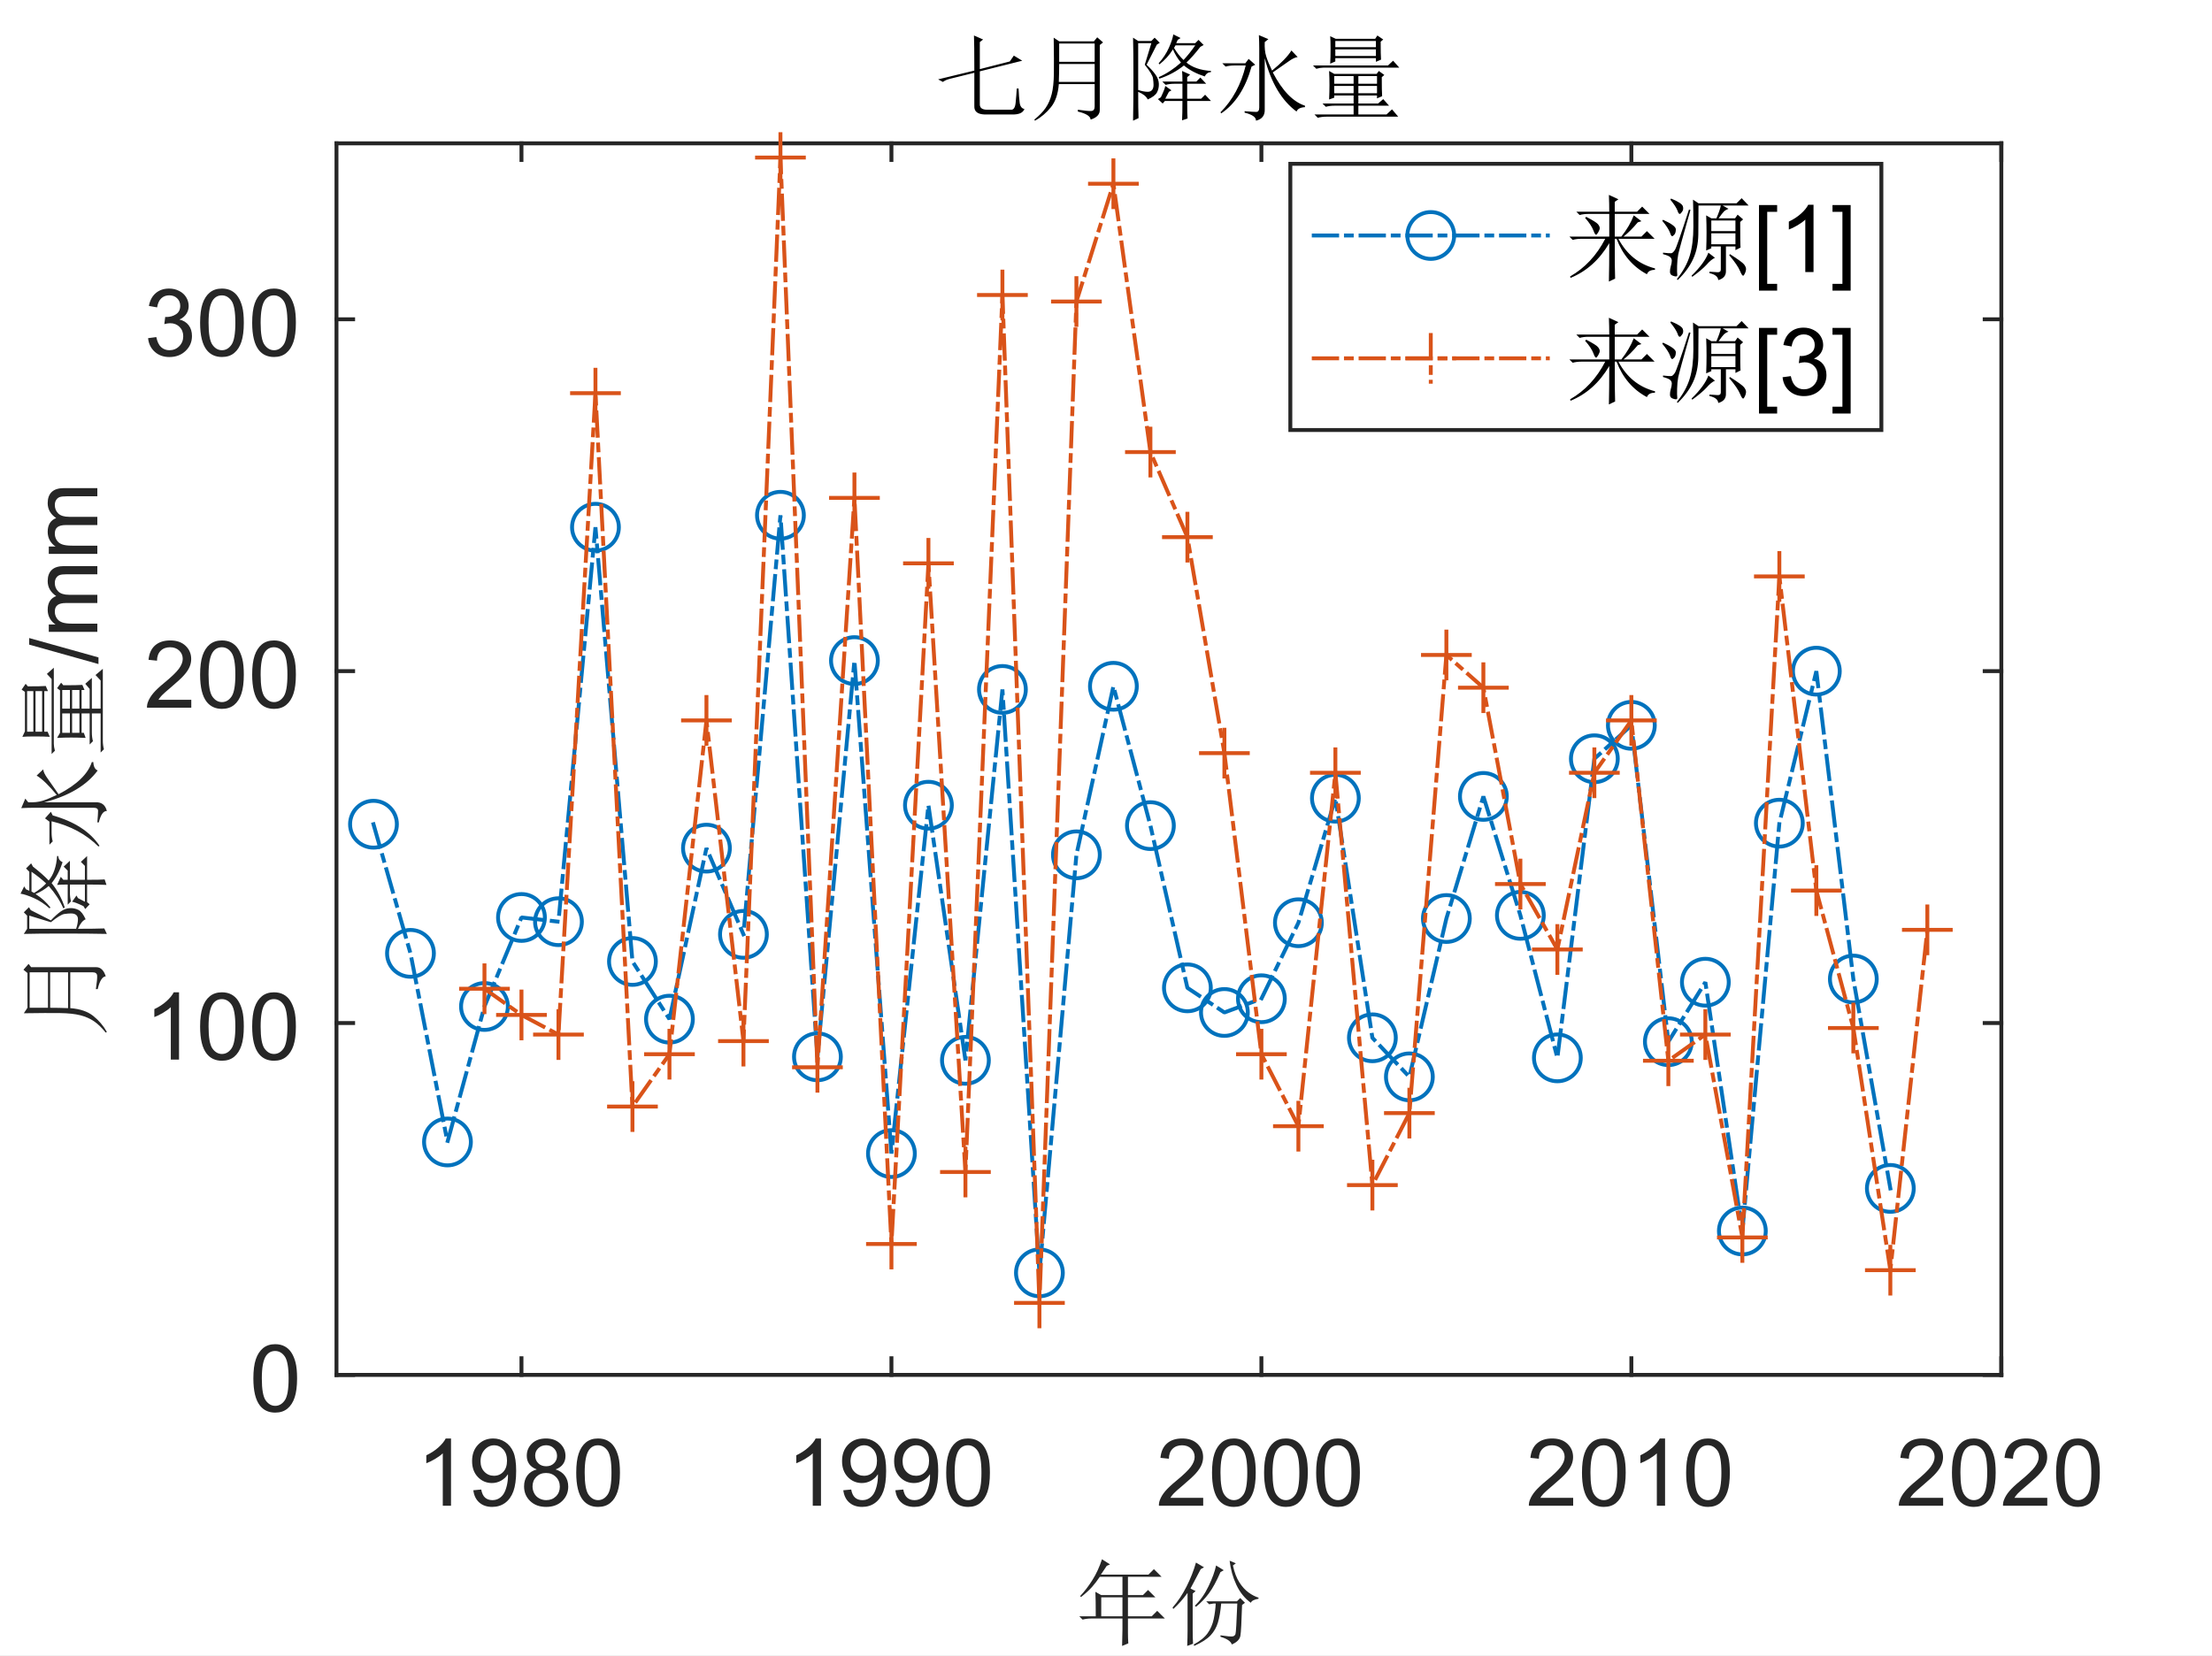 <?xml version="1.0"?>
<!DOCTYPE svg PUBLIC '-//W3C//DTD SVG 1.0//EN'
          'http://www.w3.org/TR/2001/REC-SVG-20010904/DTD/svg10.dtd'>
<svg xmlns:xlink="http://www.w3.org/1999/xlink" style="fill-opacity:1; color-rendering:auto; color-interpolation:auto; text-rendering:auto; stroke:black; stroke-linecap:square; stroke-miterlimit:10; shape-rendering:auto; stroke-opacity:1; fill:black; stroke-dasharray:none; font-weight:normal; stroke-width:1; font-family:'Dialog'; font-style:normal; stroke-linejoin:miter; font-size:12px; stroke-dashoffset:0; image-rendering:auto;" width="756" height="566" xmlns="http://www.w3.org/2000/svg"
><rect width="100%" height="100%" fill="#333333" stroke="none"/><!--Generated by the Batik Graphics2D SVG Generator--><defs id="genericDefs"
  /><g
  ><defs id="defs1"
    ><clipPath clipPathUnits="userSpaceOnUse" id="clipPath1"
      ><path d="M0 0 L756 0 L756 566 L0 566 L0 0 Z"
      /></clipPath
    ></defs
    ><g style="fill:white; stroke:white;"
    ><rect x="0" y="0" width="756" style="clip-path:url(#clipPath1); stroke:none;" height="566"
    /></g
    ><g style="fill:white; text-rendering:optimizeSpeed; color-rendering:optimizeSpeed; image-rendering:optimizeSpeed; shape-rendering:crispEdges; stroke:white; color-interpolation:sRGB;"
    ><rect x="0" width="756" height="566" y="0" style="stroke:none;"
      /><path style="stroke:none;" d="M115 470 L684 470 L684 49 L115 49 Z"
    /></g
    ><g style="fill:rgb(38,38,38); text-rendering:geometricPrecision; image-rendering:optimizeQuality; color-rendering:optimizeQuality; stroke-linejoin:round; stroke:rgb(38,38,38); color-interpolation:linearRGB; stroke-width:1.333;"
    ><line y2="470" style="fill:none;" x1="115" x2="684" y1="470"
      /><line y2="49" style="fill:none;" x1="115" x2="684" y1="49"
      /><line y2="464.31" style="fill:none;" x1="178.222" x2="178.222" y1="470"
      /><line y2="464.31" style="fill:none;" x1="304.667" x2="304.667" y1="470"
      /><line y2="464.31" style="fill:none;" x1="431.111" x2="431.111" y1="470"
      /><line y2="464.31" style="fill:none;" x1="557.556" x2="557.556" y1="470"
      /><line y2="464.31" style="fill:none;" x1="684" x2="684" y1="470"
      /><line y2="54.69" style="fill:none;" x1="178.222" x2="178.222" y1="49"
      /><line y2="54.69" style="fill:none;" x1="304.667" x2="304.667" y1="49"
      /><line y2="54.69" style="fill:none;" x1="431.111" x2="431.111" y1="49"
      /><line y2="54.69" style="fill:none;" x1="557.556" x2="557.556" y1="49"
      /><line y2="54.69" style="fill:none;" x1="684" x2="684" y1="49"
    /></g
    ><g transform="translate(178.222,481.733)" style="font-size:32px; fill:rgb(38,38,38); text-rendering:geometricPrecision; color-rendering:optimizeQuality; image-rendering:optimizeQuality; stroke:rgb(38,38,38); color-interpolation:linearRGB;"
    ><path style="stroke:none;" d="M-24.078 33 L-26.891 33 L-26.891 15.078 Q-27.906 16.047 -29.555 17.016 Q-31.203 17.984 -32.516 18.469 L-32.516 15.75 Q-30.156 14.641 -28.391 13.062 Q-26.625 11.484 -25.891 10 L-24.078 10 L-24.078 33 ZM-16.453 27.703 L-13.75 27.453 Q-13.406 29.359 -12.438 30.219 Q-11.469 31.078 -9.953 31.078 Q-8.656 31.078 -7.68 30.484 Q-6.703 29.891 -6.078 28.898 Q-5.453 27.906 -5.031 26.219 Q-4.609 24.531 -4.609 22.781 Q-4.609 22.594 -4.625 22.219 Q-5.469 23.562 -6.93 24.398 Q-8.391 25.234 -10.094 25.234 Q-12.938 25.234 -14.906 23.172 Q-16.875 21.109 -16.875 17.734 Q-16.875 14.25 -14.82 12.125 Q-12.766 10 -9.672 10 Q-7.438 10 -5.586 11.203 Q-3.734 12.406 -2.773 14.633 Q-1.812 16.859 -1.812 21.078 Q-1.812 25.469 -2.766 28.07 Q-3.719 30.672 -5.602 32.031 Q-7.484 33.391 -10.016 33.391 Q-12.703 33.391 -14.406 31.898 Q-16.109 30.406 -16.453 27.703 ZM-4.938 17.594 Q-4.938 15.172 -6.227 13.75 Q-7.516 12.328 -9.328 12.328 Q-11.203 12.328 -12.594 13.859 Q-13.984 15.391 -13.984 17.828 Q-13.984 20.016 -12.664 21.383 Q-11.344 22.75 -9.406 22.75 Q-7.453 22.75 -6.195 21.383 Q-4.938 20.016 -4.938 17.594 ZM5.25 20.578 Q3.5 19.938 2.656 18.75 Q1.812 17.562 1.812 15.906 Q1.812 13.406 3.609 11.703 Q5.406 10 8.391 10 Q11.391 10 13.219 11.742 Q15.047 13.484 15.047 15.984 Q15.047 17.578 14.211 18.758 Q13.375 19.938 11.672 20.578 Q13.781 21.266 14.883 22.797 Q15.984 24.328 15.984 26.453 Q15.984 29.391 13.906 31.391 Q11.828 33.391 8.438 33.391 Q5.047 33.391 2.969 31.383 Q0.891 29.375 0.891 26.375 Q0.891 24.141 2.023 22.633 Q3.156 21.125 5.25 20.578 ZM4.688 15.812 Q4.688 17.438 5.734 18.469 Q6.781 19.5 8.453 19.5 Q10.078 19.5 11.117 18.477 Q12.156 17.453 12.156 15.969 Q12.156 14.422 11.086 13.367 Q10.016 12.312 8.422 12.312 Q6.812 12.312 5.75 13.344 Q4.688 14.375 4.688 15.812 ZM3.781 26.391 Q3.781 27.594 4.352 28.719 Q4.922 29.844 6.047 30.461 Q7.172 31.078 8.469 31.078 Q10.484 31.078 11.797 29.781 Q13.109 28.484 13.109 26.484 Q13.109 24.453 11.758 23.125 Q10.406 21.797 8.375 21.797 Q6.391 21.797 5.086 23.109 Q3.781 24.422 3.781 26.391 ZM18.719 21.703 Q18.719 17.641 19.555 15.164 Q20.391 12.688 22.039 11.344 Q23.688 10 26.188 10 Q28.031 10 29.422 10.742 Q30.812 11.484 31.719 12.883 Q32.625 14.281 33.141 16.289 Q33.656 18.297 33.656 21.703 Q33.656 25.734 32.828 28.211 Q32 30.688 30.352 32.039 Q28.703 33.391 26.188 33.391 Q22.875 33.391 20.984 31.016 Q18.719 28.156 18.719 21.703 ZM21.609 21.703 Q21.609 27.344 22.93 29.211 Q24.25 31.078 26.188 31.078 Q28.125 31.078 29.445 29.203 Q30.766 27.328 30.766 21.703 Q30.766 16.047 29.445 14.188 Q28.125 12.328 26.156 12.328 Q24.219 12.328 23.062 13.969 Q21.609 16.062 21.609 21.703 Z"
    /></g
    ><g transform="translate(304.667,481.733)" style="font-size:32px; fill:rgb(38,38,38); text-rendering:geometricPrecision; color-rendering:optimizeQuality; image-rendering:optimizeQuality; stroke:rgb(38,38,38); color-interpolation:linearRGB;"
    ><path style="stroke:none;" d="M-24.078 33 L-26.891 33 L-26.891 15.078 Q-27.906 16.047 -29.555 17.016 Q-31.203 17.984 -32.516 18.469 L-32.516 15.75 Q-30.156 14.641 -28.391 13.062 Q-26.625 11.484 -25.891 10 L-24.078 10 L-24.078 33 ZM-16.453 27.703 L-13.75 27.453 Q-13.406 29.359 -12.438 30.219 Q-11.469 31.078 -9.953 31.078 Q-8.656 31.078 -7.68 30.484 Q-6.703 29.891 -6.078 28.898 Q-5.453 27.906 -5.031 26.219 Q-4.609 24.531 -4.609 22.781 Q-4.609 22.594 -4.625 22.219 Q-5.469 23.562 -6.93 24.398 Q-8.391 25.234 -10.094 25.234 Q-12.938 25.234 -14.906 23.172 Q-16.875 21.109 -16.875 17.734 Q-16.875 14.25 -14.82 12.125 Q-12.766 10 -9.672 10 Q-7.438 10 -5.586 11.203 Q-3.734 12.406 -2.773 14.633 Q-1.812 16.859 -1.812 21.078 Q-1.812 25.469 -2.766 28.07 Q-3.719 30.672 -5.602 32.031 Q-7.484 33.391 -10.016 33.391 Q-12.703 33.391 -14.406 31.898 Q-16.109 30.406 -16.453 27.703 ZM-4.938 17.594 Q-4.938 15.172 -6.227 13.75 Q-7.516 12.328 -9.328 12.328 Q-11.203 12.328 -12.594 13.859 Q-13.984 15.391 -13.984 17.828 Q-13.984 20.016 -12.664 21.383 Q-11.344 22.75 -9.406 22.75 Q-7.453 22.75 -6.195 21.383 Q-4.938 20.016 -4.938 17.594 ZM1.344 27.703 L4.047 27.453 Q4.391 29.359 5.359 30.219 Q6.328 31.078 7.844 31.078 Q9.141 31.078 10.117 30.484 Q11.094 29.891 11.719 28.898 Q12.344 27.906 12.766 26.219 Q13.188 24.531 13.188 22.781 Q13.188 22.594 13.172 22.219 Q12.328 23.562 10.867 24.398 Q9.406 25.234 7.703 25.234 Q4.859 25.234 2.891 23.172 Q0.922 21.109 0.922 17.734 Q0.922 14.25 2.977 12.125 Q5.031 10 8.125 10 Q10.359 10 12.211 11.203 Q14.062 12.406 15.023 14.633 Q15.984 16.859 15.984 21.078 Q15.984 25.469 15.031 28.07 Q14.078 30.672 12.195 32.031 Q10.312 33.391 7.781 33.391 Q5.094 33.391 3.391 31.898 Q1.688 30.406 1.344 27.703 ZM12.859 17.594 Q12.859 15.172 11.57 13.75 Q10.281 12.328 8.469 12.328 Q6.594 12.328 5.203 13.859 Q3.812 15.391 3.812 17.828 Q3.812 20.016 5.133 21.383 Q6.453 22.75 8.391 22.75 Q10.344 22.75 11.602 21.383 Q12.859 20.016 12.859 17.594 ZM18.719 21.703 Q18.719 17.641 19.555 15.164 Q20.391 12.688 22.039 11.344 Q23.688 10 26.188 10 Q28.031 10 29.422 10.742 Q30.812 11.484 31.719 12.883 Q32.625 14.281 33.141 16.289 Q33.656 18.297 33.656 21.703 Q33.656 25.734 32.828 28.211 Q32 30.688 30.352 32.039 Q28.703 33.391 26.188 33.391 Q22.875 33.391 20.984 31.016 Q18.719 28.156 18.719 21.703 ZM21.609 21.703 Q21.609 27.344 22.93 29.211 Q24.25 31.078 26.188 31.078 Q28.125 31.078 29.445 29.203 Q30.766 27.328 30.766 21.703 Q30.766 16.047 29.445 14.188 Q28.125 12.328 26.156 12.328 Q24.219 12.328 23.062 13.969 Q21.609 16.062 21.609 21.703 Z"
    /></g
    ><g transform="translate(431.111,481.733)" style="font-size:32px; fill:rgb(38,38,38); text-rendering:geometricPrecision; color-rendering:optimizeQuality; image-rendering:optimizeQuality; stroke:rgb(38,38,38); color-interpolation:linearRGB;"
    ><path style="stroke:none;" d="M-19.891 30.297 L-19.891 33 L-35.031 33 Q-35.062 31.984 -34.703 31.047 Q-34.125 29.5 -32.852 28 Q-31.578 26.5 -29.172 24.531 Q-25.438 21.469 -24.125 19.68 Q-22.812 17.891 -22.812 16.297 Q-22.812 14.625 -24.008 13.477 Q-25.203 12.328 -27.125 12.328 Q-29.156 12.328 -30.375 13.547 Q-31.594 14.766 -31.609 16.922 L-34.5 16.625 Q-34.203 13.391 -32.266 11.695 Q-30.328 10 -27.062 10 Q-23.766 10 -21.844 11.828 Q-19.922 13.656 -19.922 16.359 Q-19.922 17.734 -20.484 19.062 Q-21.047 20.391 -22.352 21.859 Q-23.656 23.328 -26.688 25.891 Q-29.219 28.016 -29.938 28.773 Q-30.656 29.531 -31.125 30.297 L-19.891 30.297 ZM-16.875 21.703 Q-16.875 17.641 -16.039 15.164 Q-15.203 12.688 -13.555 11.344 Q-11.906 10 -9.406 10 Q-7.562 10 -6.172 10.742 Q-4.781 11.484 -3.875 12.883 Q-2.969 14.281 -2.453 16.289 Q-1.938 18.297 -1.938 21.703 Q-1.938 25.734 -2.766 28.211 Q-3.594 30.688 -5.242 32.039 Q-6.891 33.391 -9.406 33.391 Q-12.719 33.391 -14.609 31.016 Q-16.875 28.156 -16.875 21.703 ZM-13.984 21.703 Q-13.984 27.344 -12.664 29.211 Q-11.344 31.078 -9.406 31.078 Q-7.469 31.078 -6.148 29.203 Q-4.828 27.328 -4.828 21.703 Q-4.828 16.047 -6.148 14.188 Q-7.469 12.328 -9.438 12.328 Q-11.375 12.328 -12.531 13.969 Q-13.984 16.062 -13.984 21.703 ZM0.922 21.703 Q0.922 17.641 1.758 15.164 Q2.594 12.688 4.242 11.344 Q5.891 10 8.391 10 Q10.234 10 11.625 10.742 Q13.016 11.484 13.922 12.883 Q14.828 14.281 15.344 16.289 Q15.859 18.297 15.859 21.703 Q15.859 25.734 15.031 28.211 Q14.203 30.688 12.555 32.039 Q10.906 33.391 8.391 33.391 Q5.078 33.391 3.188 31.016 Q0.922 28.156 0.922 21.703 ZM3.812 21.703 Q3.812 27.344 5.133 29.211 Q6.453 31.078 8.391 31.078 Q10.328 31.078 11.648 29.203 Q12.969 27.328 12.969 21.703 Q12.969 16.047 11.648 14.188 Q10.328 12.328 8.359 12.328 Q6.422 12.328 5.266 13.969 Q3.812 16.062 3.812 21.703 ZM18.719 21.703 Q18.719 17.641 19.555 15.164 Q20.391 12.688 22.039 11.344 Q23.688 10 26.188 10 Q28.031 10 29.422 10.742 Q30.812 11.484 31.719 12.883 Q32.625 14.281 33.141 16.289 Q33.656 18.297 33.656 21.703 Q33.656 25.734 32.828 28.211 Q32 30.688 30.352 32.039 Q28.703 33.391 26.188 33.391 Q22.875 33.391 20.984 31.016 Q18.719 28.156 18.719 21.703 ZM21.609 21.703 Q21.609 27.344 22.93 29.211 Q24.25 31.078 26.188 31.078 Q28.125 31.078 29.445 29.203 Q30.766 27.328 30.766 21.703 Q30.766 16.047 29.445 14.188 Q28.125 12.328 26.156 12.328 Q24.219 12.328 23.062 13.969 Q21.609 16.062 21.609 21.703 Z"
    /></g
    ><g transform="translate(557.556,481.733)" style="font-size:32px; fill:rgb(38,38,38); text-rendering:geometricPrecision; color-rendering:optimizeQuality; image-rendering:optimizeQuality; stroke:rgb(38,38,38); color-interpolation:linearRGB;"
    ><path style="stroke:none;" d="M-19.891 30.297 L-19.891 33 L-35.031 33 Q-35.062 31.984 -34.703 31.047 Q-34.125 29.5 -32.852 28 Q-31.578 26.5 -29.172 24.531 Q-25.438 21.469 -24.125 19.68 Q-22.812 17.891 -22.812 16.297 Q-22.812 14.625 -24.008 13.477 Q-25.203 12.328 -27.125 12.328 Q-29.156 12.328 -30.375 13.547 Q-31.594 14.766 -31.609 16.922 L-34.5 16.625 Q-34.203 13.391 -32.266 11.695 Q-30.328 10 -27.062 10 Q-23.766 10 -21.844 11.828 Q-19.922 13.656 -19.922 16.359 Q-19.922 17.734 -20.484 19.062 Q-21.047 20.391 -22.352 21.859 Q-23.656 23.328 -26.688 25.891 Q-29.219 28.016 -29.938 28.773 Q-30.656 29.531 -31.125 30.297 L-19.891 30.297 ZM-16.875 21.703 Q-16.875 17.641 -16.039 15.164 Q-15.203 12.688 -13.555 11.344 Q-11.906 10 -9.406 10 Q-7.562 10 -6.172 10.742 Q-4.781 11.484 -3.875 12.883 Q-2.969 14.281 -2.453 16.289 Q-1.938 18.297 -1.938 21.703 Q-1.938 25.734 -2.766 28.211 Q-3.594 30.688 -5.242 32.039 Q-6.891 33.391 -9.406 33.391 Q-12.719 33.391 -14.609 31.016 Q-16.875 28.156 -16.875 21.703 ZM-13.984 21.703 Q-13.984 27.344 -12.664 29.211 Q-11.344 31.078 -9.406 31.078 Q-7.469 31.078 -6.148 29.203 Q-4.828 27.328 -4.828 21.703 Q-4.828 16.047 -6.148 14.188 Q-7.469 12.328 -9.438 12.328 Q-11.375 12.328 -12.531 13.969 Q-13.984 16.062 -13.984 21.703 ZM11.516 33 L8.703 33 L8.703 15.078 Q7.688 16.047 6.039 17.016 Q4.391 17.984 3.078 18.469 L3.078 15.75 Q5.438 14.641 7.203 13.062 Q8.969 11.484 9.703 10 L11.516 10 L11.516 33 ZM18.719 21.703 Q18.719 17.641 19.555 15.164 Q20.391 12.688 22.039 11.344 Q23.688 10 26.188 10 Q28.031 10 29.422 10.742 Q30.812 11.484 31.719 12.883 Q32.625 14.281 33.141 16.289 Q33.656 18.297 33.656 21.703 Q33.656 25.734 32.828 28.211 Q32 30.688 30.352 32.039 Q28.703 33.391 26.188 33.391 Q22.875 33.391 20.984 31.016 Q18.719 28.156 18.719 21.703 ZM21.609 21.703 Q21.609 27.344 22.93 29.211 Q24.25 31.078 26.188 31.078 Q28.125 31.078 29.445 29.203 Q30.766 27.328 30.766 21.703 Q30.766 16.047 29.445 14.188 Q28.125 12.328 26.156 12.328 Q24.219 12.328 23.062 13.969 Q21.609 16.062 21.609 21.703 Z"
    /></g
    ><g transform="translate(684,481.733)" style="font-size:32px; fill:rgb(38,38,38); text-rendering:geometricPrecision; color-rendering:optimizeQuality; image-rendering:optimizeQuality; stroke:rgb(38,38,38); color-interpolation:linearRGB;"
    ><path style="stroke:none;" d="M-19.891 30.297 L-19.891 33 L-35.031 33 Q-35.062 31.984 -34.703 31.047 Q-34.125 29.5 -32.852 28 Q-31.578 26.5 -29.172 24.531 Q-25.438 21.469 -24.125 19.68 Q-22.812 17.891 -22.812 16.297 Q-22.812 14.625 -24.008 13.477 Q-25.203 12.328 -27.125 12.328 Q-29.156 12.328 -30.375 13.547 Q-31.594 14.766 -31.609 16.922 L-34.5 16.625 Q-34.203 13.391 -32.266 11.695 Q-30.328 10 -27.062 10 Q-23.766 10 -21.844 11.828 Q-19.922 13.656 -19.922 16.359 Q-19.922 17.734 -20.484 19.062 Q-21.047 20.391 -22.352 21.859 Q-23.656 23.328 -26.688 25.891 Q-29.219 28.016 -29.938 28.773 Q-30.656 29.531 -31.125 30.297 L-19.891 30.297 ZM-16.875 21.703 Q-16.875 17.641 -16.039 15.164 Q-15.203 12.688 -13.555 11.344 Q-11.906 10 -9.406 10 Q-7.562 10 -6.172 10.742 Q-4.781 11.484 -3.875 12.883 Q-2.969 14.281 -2.453 16.289 Q-1.938 18.297 -1.938 21.703 Q-1.938 25.734 -2.766 28.211 Q-3.594 30.688 -5.242 32.039 Q-6.891 33.391 -9.406 33.391 Q-12.719 33.391 -14.609 31.016 Q-16.875 28.156 -16.875 21.703 ZM-13.984 21.703 Q-13.984 27.344 -12.664 29.211 Q-11.344 31.078 -9.406 31.078 Q-7.469 31.078 -6.148 29.203 Q-4.828 27.328 -4.828 21.703 Q-4.828 16.047 -6.148 14.188 Q-7.469 12.328 -9.438 12.328 Q-11.375 12.328 -12.531 13.969 Q-13.984 16.062 -13.984 21.703 ZM15.703 30.297 L15.703 33 L0.562 33 Q0.531 31.984 0.891 31.047 Q1.469 29.5 2.742 28 Q4.016 26.5 6.422 24.531 Q10.156 21.469 11.469 19.68 Q12.781 17.891 12.781 16.297 Q12.781 14.625 11.586 13.477 Q10.391 12.328 8.469 12.328 Q6.438 12.328 5.219 13.547 Q4 14.766 3.984 16.922 L1.094 16.625 Q1.391 13.391 3.328 11.695 Q5.266 10 8.531 10 Q11.828 10 13.75 11.828 Q15.672 13.656 15.672 16.359 Q15.672 17.734 15.109 19.062 Q14.547 20.391 13.242 21.859 Q11.938 23.328 8.906 25.891 Q6.375 28.016 5.656 28.773 Q4.938 29.531 4.469 30.297 L15.703 30.297 ZM18.719 21.703 Q18.719 17.641 19.555 15.164 Q20.391 12.688 22.039 11.344 Q23.688 10 26.188 10 Q28.031 10 29.422 10.742 Q30.812 11.484 31.719 12.883 Q32.625 14.281 33.141 16.289 Q33.656 18.297 33.656 21.703 Q33.656 25.734 32.828 28.211 Q32 30.688 30.352 32.039 Q28.703 33.391 26.188 33.391 Q22.875 33.391 20.984 31.016 Q18.719 28.156 18.719 21.703 ZM21.609 21.703 Q21.609 27.344 22.93 29.211 Q24.25 31.078 26.188 31.078 Q28.125 31.078 29.445 29.203 Q30.766 27.328 30.766 21.703 Q30.766 16.047 29.445 14.188 Q28.125 12.328 26.156 12.328 Q24.219 12.328 23.062 13.969 Q21.609 16.062 21.609 21.703 Z"
    /></g
    ><g transform="translate(399.5,526.4)" style="font-size:32px; fill:rgb(38,38,38); text-rendering:geometricPrecision; color-rendering:optimizeQuality; image-rendering:optimizeQuality; stroke:rgb(38,38,38); color-interpolation:linearRGB;"
    ><path style="stroke:none;" d="M-23.125 19.625 L-23.125 26.125 L-15.875 26.125 L-15.875 19.625 L-23.125 19.625 ZM-22.875 6.625 L-20.125 8.375 L-21.25 8.875 Q-22.25 10.375 -23.25 11.875 L-7 11.875 L-5.125 10 L-2.5 12.625 L-14 12.625 L-14 18.875 L-8.875 18.875 L-7.125 17.125 L-4.625 19.625 L-14 19.625 L-14 26.125 L-5.875 26.125 L-4 24.25 L-1.375 26.875 L-14 26.875 L-14 31.625 Q-14 33.75 -13.875 35.375 L-16 36.25 Q-15.875 32.375 -15.875 30.625 L-15.875 26.875 L-26.5 26.875 Q-28.125 26.875 -29.5 27.25 L-30.625 26.125 L-25 26.125 Q-25 20.375 -25.125 17.75 L-23.125 18.875 L-15.875 18.875 L-15.875 12.625 L-23.625 12.625 Q-24.875 14.5 -26.25 16.062 Q-27.625 17.625 -30 19.5 L-30.375 19.25 Q-28.125 16.875 -26.125 13.688 Q-24.125 10.5 -22.875 6.625 ZM8.125 30.5 Q8.125 33.625 8.25 35.5 L6.25 36.25 Q6.375 33.375 6.375 31.125 L6.375 18.125 Q4.125 21.25 1.5 23.625 L1.25 23.125 Q4 20 6.062 15.875 Q8.125 11.75 9.25 7.75 L12 9.375 L10.875 10 Q8.625 14.25 7.375 16.625 L9.125 17.5 L8.125 18.375 L8.125 30.5 ZM12.75 21 L23.25 21 L24.375 19.875 L26 21.5 L25 22.25 Q24.75 30.875 24.438 32.75 Q24.125 34.625 21.5 35.75 Q21 34.125 17.625 33.125 L17.625 32.625 Q21 33.125 21.75 33 Q22.5 32.875 22.75 32.188 Q23 31.5 23.375 21.75 L17.875 21.75 Q17.5 25.75 16.75 28.25 Q16 30.75 14.25 32.625 Q12.5 34.5 8.625 36.25 L8.5 35.75 Q11.75 34 13.25 31.875 Q14.75 29.75 15.312 27.062 Q15.875 24.375 16 21.75 L15.25 21.75 L13.75 22 L12.75 21 ZM20.75 7.125 L22.875 8 L21.875 8.75 Q22.625 12.25 24.062 14.5 Q25.5 16.75 27.25 18 Q29 19.25 30.625 19.75 L30.625 20.125 Q28.375 20.5 28 21.5 Q24.875 19.25 23.062 15.375 Q21.25 11.5 20.75 7.125 ZM16.125 8.75 L18.75 10.375 L17.625 11 Q15.625 15.625 13.688 18.25 Q11.75 20.875 9.25 22.875 L8.875 22.5 Q11.625 19.875 13.562 15.812 Q15.5 11.75 16.125 8.75 Z"
    /></g
    ><g style="fill:rgb(38,38,38); text-rendering:geometricPrecision; image-rendering:optimizeQuality; color-rendering:optimizeQuality; stroke-linejoin:round; stroke:rgb(38,38,38); color-interpolation:linearRGB; stroke-width:1.333;"
    ><line y2="49" style="fill:none;" x1="115" x2="115" y1="470"
      /><line y2="49" style="fill:none;" x1="684" x2="684" y1="470"
      /><line y2="470" style="fill:none;" x1="115" x2="120.689" y1="470"
      /><line y2="349.714" style="fill:none;" x1="115" x2="120.689" y1="349.714"
      /><line y2="229.429" style="fill:none;" x1="115" x2="120.689" y1="229.429"
      /><line y2="109.143" style="fill:none;" x1="115" x2="120.689" y1="109.143"
      /><line y2="470" style="fill:none;" x1="684" x2="678.311" y1="470"
      /><line y2="349.714" style="fill:none;" x1="684" x2="678.311" y1="349.714"
      /><line y2="229.429" style="fill:none;" x1="684" x2="678.311" y1="229.429"
      /><line y2="109.143" style="fill:none;" x1="684" x2="678.311" y1="109.143"
    /></g
    ><g transform="translate(103.266,470)" style="font-size:32px; fill:rgb(38,38,38); text-rendering:geometricPrecision; color-rendering:optimizeQuality; image-rendering:optimizeQuality; stroke:rgb(38,38,38); color-interpolation:linearRGB;"
    ><path style="stroke:none;" d="M-16.672 1.203 Q-16.672 -2.859 -15.836 -5.336 Q-15 -7.812 -13.352 -9.156 Q-11.703 -10.5 -9.203 -10.5 Q-7.359 -10.5 -5.969 -9.758 Q-4.578 -9.016 -3.672 -7.617 Q-2.766 -6.219 -2.25 -4.211 Q-1.734 -2.203 -1.734 1.203 Q-1.734 5.234 -2.562 7.711 Q-3.391 10.188 -5.039 11.539 Q-6.688 12.891 -9.203 12.891 Q-12.516 12.891 -14.406 10.516 Q-16.672 7.656 -16.672 1.203 ZM-13.781 1.203 Q-13.781 6.844 -12.461 8.711 Q-11.141 10.578 -9.203 10.578 Q-7.266 10.578 -5.945 8.703 Q-4.625 6.828 -4.625 1.203 Q-4.625 -4.453 -5.945 -6.312 Q-7.266 -8.172 -9.234 -8.172 Q-11.172 -8.172 -12.328 -6.531 Q-13.781 -4.438 -13.781 1.203 Z"
    /></g
    ><g transform="translate(103.266,349.714)" style="font-size:32px; fill:rgb(38,38,38); text-rendering:geometricPrecision; color-rendering:optimizeQuality; image-rendering:optimizeQuality; stroke:rgb(38,38,38); color-interpolation:linearRGB;"
    ><path style="stroke:none;" d="M-42.078 12.5 L-44.891 12.5 L-44.891 -5.422 Q-45.906 -4.453 -47.555 -3.484 Q-49.203 -2.516 -50.516 -2.031 L-50.516 -4.75 Q-48.156 -5.859 -46.391 -7.438 Q-44.625 -9.016 -43.891 -10.5 L-42.078 -10.5 L-42.078 12.5 ZM-34.875 1.203 Q-34.875 -2.859 -34.039 -5.336 Q-33.203 -7.812 -31.555 -9.156 Q-29.906 -10.5 -27.406 -10.5 Q-25.562 -10.5 -24.172 -9.758 Q-22.781 -9.016 -21.875 -7.617 Q-20.969 -6.219 -20.453 -4.211 Q-19.938 -2.203 -19.938 1.203 Q-19.938 5.234 -20.766 7.711 Q-21.594 10.188 -23.242 11.539 Q-24.891 12.891 -27.406 12.891 Q-30.719 12.891 -32.609 10.516 Q-34.875 7.656 -34.875 1.203 ZM-31.984 1.203 Q-31.984 6.844 -30.664 8.711 Q-29.344 10.578 -27.406 10.578 Q-25.469 10.578 -24.148 8.703 Q-22.828 6.828 -22.828 1.203 Q-22.828 -4.453 -24.148 -6.312 Q-25.469 -8.172 -27.438 -8.172 Q-29.375 -8.172 -30.531 -6.531 Q-31.984 -4.438 -31.984 1.203 ZM-17.078 1.203 Q-17.078 -2.859 -16.242 -5.336 Q-15.406 -7.812 -13.758 -9.156 Q-12.109 -10.5 -9.609 -10.5 Q-7.766 -10.5 -6.375 -9.758 Q-4.984 -9.016 -4.078 -7.617 Q-3.172 -6.219 -2.656 -4.211 Q-2.141 -2.203 -2.141 1.203 Q-2.141 5.234 -2.969 7.711 Q-3.797 10.188 -5.445 11.539 Q-7.094 12.891 -9.609 12.891 Q-12.922 12.891 -14.812 10.516 Q-17.078 7.656 -17.078 1.203 ZM-14.188 1.203 Q-14.188 6.844 -12.867 8.711 Q-11.547 10.578 -9.609 10.578 Q-7.672 10.578 -6.352 8.703 Q-5.031 6.828 -5.031 1.203 Q-5.031 -4.453 -6.352 -6.312 Q-7.672 -8.172 -9.641 -8.172 Q-11.578 -8.172 -12.734 -6.531 Q-14.188 -4.438 -14.188 1.203 Z"
    /></g
    ><g transform="translate(103.266,229.429)" style="font-size:32px; fill:rgb(38,38,38); text-rendering:geometricPrecision; color-rendering:optimizeQuality; image-rendering:optimizeQuality; stroke:rgb(38,38,38); color-interpolation:linearRGB;"
    ><path style="stroke:none;" d="M-37.891 9.797 L-37.891 12.5 L-53.031 12.5 Q-53.062 11.484 -52.703 10.547 Q-52.125 9 -50.852 7.5 Q-49.578 6 -47.172 4.031 Q-43.438 0.969 -42.125 -0.82 Q-40.812 -2.609 -40.812 -4.203 Q-40.812 -5.875 -42.008 -7.023 Q-43.203 -8.172 -45.125 -8.172 Q-47.156 -8.172 -48.375 -6.953 Q-49.594 -5.734 -49.609 -3.578 L-52.5 -3.875 Q-52.203 -7.109 -50.266 -8.805 Q-48.328 -10.5 -45.062 -10.5 Q-41.766 -10.5 -39.844 -8.672 Q-37.922 -6.844 -37.922 -4.141 Q-37.922 -2.766 -38.484 -1.438 Q-39.047 -0.109 -40.352 1.359 Q-41.656 2.828 -44.688 5.391 Q-47.219 7.516 -47.938 8.273 Q-48.656 9.031 -49.125 9.797 L-37.891 9.797 ZM-34.875 1.203 Q-34.875 -2.859 -34.039 -5.336 Q-33.203 -7.812 -31.555 -9.156 Q-29.906 -10.5 -27.406 -10.5 Q-25.562 -10.5 -24.172 -9.758 Q-22.781 -9.016 -21.875 -7.617 Q-20.969 -6.219 -20.453 -4.211 Q-19.938 -2.203 -19.938 1.203 Q-19.938 5.234 -20.766 7.711 Q-21.594 10.188 -23.242 11.539 Q-24.891 12.891 -27.406 12.891 Q-30.719 12.891 -32.609 10.516 Q-34.875 7.656 -34.875 1.203 ZM-31.984 1.203 Q-31.984 6.844 -30.664 8.711 Q-29.344 10.578 -27.406 10.578 Q-25.469 10.578 -24.148 8.703 Q-22.828 6.828 -22.828 1.203 Q-22.828 -4.453 -24.148 -6.312 Q-25.469 -8.172 -27.438 -8.172 Q-29.375 -8.172 -30.531 -6.531 Q-31.984 -4.438 -31.984 1.203 ZM-17.078 1.203 Q-17.078 -2.859 -16.242 -5.336 Q-15.406 -7.812 -13.758 -9.156 Q-12.109 -10.5 -9.609 -10.5 Q-7.766 -10.5 -6.375 -9.758 Q-4.984 -9.016 -4.078 -7.617 Q-3.172 -6.219 -2.656 -4.211 Q-2.141 -2.203 -2.141 1.203 Q-2.141 5.234 -2.969 7.711 Q-3.797 10.188 -5.445 11.539 Q-7.094 12.891 -9.609 12.891 Q-12.922 12.891 -14.812 10.516 Q-17.078 7.656 -17.078 1.203 ZM-14.188 1.203 Q-14.188 6.844 -12.867 8.711 Q-11.547 10.578 -9.609 10.578 Q-7.672 10.578 -6.352 8.703 Q-5.031 6.828 -5.031 1.203 Q-5.031 -4.453 -6.352 -6.312 Q-7.672 -8.172 -9.641 -8.172 Q-11.578 -8.172 -12.734 -6.531 Q-14.188 -4.438 -14.188 1.203 Z"
    /></g
    ><g transform="translate(103.266,109.143)" style="font-size:32px; fill:rgb(38,38,38); text-rendering:geometricPrecision; color-rendering:optimizeQuality; image-rendering:optimizeQuality; stroke:rgb(38,38,38); color-interpolation:linearRGB;"
    ><path style="stroke:none;" d="M-52.656 6.453 L-49.844 6.078 Q-49.359 8.469 -48.195 9.523 Q-47.031 10.578 -45.359 10.578 Q-43.375 10.578 -42.008 9.203 Q-40.641 7.828 -40.641 5.797 Q-40.641 3.859 -41.906 2.602 Q-43.172 1.344 -45.125 1.344 Q-45.922 1.344 -47.109 1.656 L-46.797 -0.812 Q-46.516 -0.781 -46.344 -0.781 Q-44.547 -0.781 -43.109 -1.719 Q-41.672 -2.656 -41.672 -4.609 Q-41.672 -6.156 -42.719 -7.172 Q-43.766 -8.188 -45.422 -8.188 Q-47.062 -8.188 -48.156 -7.156 Q-49.25 -6.125 -49.562 -4.062 L-52.375 -4.562 Q-51.859 -7.391 -50.031 -8.945 Q-48.203 -10.5 -45.484 -10.5 Q-43.609 -10.5 -42.031 -9.695 Q-40.453 -8.891 -39.617 -7.5 Q-38.781 -6.109 -38.781 -4.547 Q-38.781 -3.062 -39.578 -1.844 Q-40.375 -0.625 -41.938 0.094 Q-39.906 0.562 -38.781 2.039 Q-37.656 3.516 -37.656 5.734 Q-37.656 8.734 -39.844 10.82 Q-42.031 12.906 -45.375 12.906 Q-48.391 12.906 -50.383 11.109 Q-52.375 9.312 -52.656 6.453 ZM-34.875 1.203 Q-34.875 -2.859 -34.039 -5.336 Q-33.203 -7.812 -31.555 -9.156 Q-29.906 -10.5 -27.406 -10.5 Q-25.562 -10.5 -24.172 -9.758 Q-22.781 -9.016 -21.875 -7.617 Q-20.969 -6.219 -20.453 -4.211 Q-19.938 -2.203 -19.938 1.203 Q-19.938 5.234 -20.766 7.711 Q-21.594 10.188 -23.242 11.539 Q-24.891 12.891 -27.406 12.891 Q-30.719 12.891 -32.609 10.516 Q-34.875 7.656 -34.875 1.203 ZM-31.984 1.203 Q-31.984 6.844 -30.664 8.711 Q-29.344 10.578 -27.406 10.578 Q-25.469 10.578 -24.148 8.703 Q-22.828 6.828 -22.828 1.203 Q-22.828 -4.453 -24.148 -6.312 Q-25.469 -8.172 -27.438 -8.172 Q-29.375 -8.172 -30.531 -6.531 Q-31.984 -4.438 -31.984 1.203 ZM-17.078 1.203 Q-17.078 -2.859 -16.242 -5.336 Q-15.406 -7.812 -13.758 -9.156 Q-12.109 -10.5 -9.609 -10.5 Q-7.766 -10.5 -6.375 -9.758 Q-4.984 -9.016 -4.078 -7.617 Q-3.172 -6.219 -2.656 -4.211 Q-2.141 -2.203 -2.141 1.203 Q-2.141 5.234 -2.969 7.711 Q-3.797 10.188 -5.445 11.539 Q-7.094 12.891 -9.609 12.891 Q-12.922 12.891 -14.812 10.516 Q-17.078 7.656 -17.078 1.203 ZM-14.188 1.203 Q-14.188 6.844 -12.867 8.711 Q-11.547 10.578 -9.609 10.578 Q-7.672 10.578 -6.352 8.703 Q-5.031 6.828 -5.031 1.203 Q-5.031 -4.453 -6.352 -6.312 Q-7.672 -8.172 -9.641 -8.172 Q-11.578 -8.172 -12.734 -6.531 Q-14.188 -4.438 -14.188 1.203 Z"
    /></g
    ><g transform="translate(41.267,259.5) rotate(-90)" style="font-size:32px; fill:rgb(38,38,38); text-rendering:geometricPrecision; color-rendering:optimizeQuality; image-rendering:optimizeQuality; stroke:rgb(38,38,38); color-interpolation:linearRGB;"
    ><path style="stroke:none;" d="M-85 -31.125 L-85 -24.875 L-72.875 -24.875 L-72.875 -31.125 L-85 -31.125 ZM-85 -24.125 Q-85 -21.25 -85.125 -18 L-72.875 -18 L-72.875 -24.125 L-85 -24.125 ZM-78.625 -8.5 Q-75.25 -8 -74.062 -8.062 Q-72.875 -8.125 -72.875 -9.625 L-72.875 -17.25 L-85.125 -17.25 Q-85.5 -12.25 -87.812 -9.375 Q-90.125 -6.5 -93.25 -4.75 L-93.5 -5.125 Q-91 -7.125 -89.625 -9.125 Q-88.25 -11.125 -87.562 -13.812 Q-86.875 -16.5 -86.812 -20.812 Q-86.75 -25.125 -86.875 -33.125 L-85 -31.875 L-73.125 -31.875 L-72 -33.25 L-70 -31.5 L-71.125 -30.625 L-71.125 -8.375 Q-71.125 -6.125 -74.25 -5.125 Q-74.375 -6.875 -78.625 -7.875 L-78.625 -8.5 ZM-45.25 -30.5 Q-45.5 -30.125 -45.75 -29.625 Q-44.25 -27.125 -42.5 -25.5 Q-40.5 -27.625 -38.5 -30.5 L-45.25 -30.5 ZM-43.5 -33 L-44.5 -32.375 L-45 -31.25 L-38.5 -31.25 L-37.375 -32.375 L-35.625 -30.625 L-36.75 -30 Q-39.375 -26.625 -41.5 -24.625 Q-38.5 -22.125 -33.125 -21.75 L-33.125 -21.375 Q-34.625 -21.25 -35.25 -19.875 Q-39.5 -21.25 -42.375 -23.625 Q-46.125 -20.625 -50.75 -19.125 L-51 -19.625 Q-47 -21.375 -43.375 -24.625 Q-45 -26.5 -46.125 -29.125 Q-48 -26.125 -50.75 -24 L-51 -24.375 Q-48.75 -26.875 -47.5 -29.688 Q-46.25 -32.5 -46 -34.25 L-43.5 -33 ZM-41.25 -11.5 Q-41.25 -6.625 -41.125 -5.5 L-43 -4.875 Q-42.875 -7 -42.875 -11.5 L-48.875 -11.5 L-49.625 -10.625 L-51.25 -12.125 L-50.25 -12.75 Q-48.875 -15.625 -48.75 -16.625 L-46.625 -15.125 L-47.5 -14.625 Q-47.875 -14 -48.75 -12.25 L-42.875 -12.25 L-42.875 -17.375 L-45.625 -17.375 Q-47.25 -17.375 -48.625 -17 L-49.75 -18.125 L-42.875 -18.125 Q-42.875 -20.5 -43 -21.75 L-40.25 -20.5 L-41.25 -19.625 L-41.25 -18.125 L-38.125 -18.125 L-36.75 -19.5 L-34.75 -17.375 L-41.25 -17.375 L-41.25 -12.25 L-36.5 -12.25 L-35.125 -13.625 L-33.125 -11.5 L-41.25 -11.5 ZM-58 -14.625 Q-58 -8.625 -57.875 -5.625 L-59.75 -4.75 Q-59.625 -10.625 -59.625 -19.625 Q-59.625 -28.625 -59.75 -33.125 L-58 -32 L-53.5 -32 L-52.375 -33.125 L-50.625 -31.375 L-51.625 -30.75 L-55.125 -23.875 Q-53.25 -22.125 -52.125 -20.562 Q-51 -19 -50.938 -17.375 Q-50.875 -15.75 -51.562 -14.438 Q-52.25 -13.125 -54.75 -12 Q-55.375 -13.5 -58 -14.625 ZM-53.5 -31.25 L-58 -31.25 L-58 -15.25 Q-56.125 -14.625 -54.75 -14.625 Q-53.75 -14.625 -53.25 -15.25 Q-52.75 -15.875 -52.75 -17 Q-52.75 -17.875 -52.938 -19.25 Q-53.125 -20.625 -55.75 -23.875 L-53.5 -31.25 ZM-16.75 -34 L-13.5 -32.625 L-14.75 -31.625 Q-14.875 -28.75 -14.25 -26.75 Q-13.625 -24.75 -12.25 -21.875 Q-7.375 -25.875 -5.625 -28.75 L-3.5 -26.5 Q-4.75 -26.375 -6.625 -25 Q-8.625 -23.625 -12 -21.25 Q-7.125 -11.875 -1 -9.875 L-1 -9.375 Q-3.375 -9.25 -3.875 -7.875 Q-11.5 -13.5 -14.75 -26.125 L-14.75 -8.625 Q-14.625 -5.5 -17.75 -4.75 Q-17.625 -6.5 -21.625 -7.5 L-21.625 -8 Q-18.75 -7.75 -17.688 -7.75 Q-16.625 -7.75 -16.625 -9.25 L-16.625 -29.375 Q-16.625 -31.75 -16.75 -34 ZM-29.625 -7.25 L-29.875 -7.625 Q-23.625 -13.875 -21.25 -23.625 L-25.125 -23.625 Q-26.75 -23.625 -28.125 -23.25 L-29.25 -24.375 L-21.375 -24.375 L-20.25 -25.875 L-18 -23.875 L-19.25 -23.25 Q-22.375 -12.125 -29.625 -7.25 ZM9 -20 L9 -17.375 L15.625 -17.375 L15.625 -20 L9 -20 ZM17.25 -20 L17.25 -17.375 L23.625 -17.375 L23.625 -20 L17.25 -20 ZM9 -16.625 L9 -14.125 L15.625 -14.125 L15.625 -16.625 L9 -16.625 ZM17.25 -16.625 L17.25 -14.125 L23.625 -14.125 L23.625 -16.625 L17.25 -16.625 ZM25.25 -19.625 Q25.25 -14.75 25.375 -13.125 L23.625 -12.375 L23.625 -13.375 L17.25 -13.375 L17.25 -10.625 L24 -10.625 L25.75 -12.125 L27.75 -9.875 L17.25 -9.875 L17.25 -6.875 L26.875 -6.875 L28.75 -8.625 L30.875 -6.125 L6.375 -6.125 Q4.75 -6.125 3.375 -5.75 L2.25 -6.875 L15.625 -6.875 L15.625 -9.875 L9.125 -9.875 Q7.5 -9.875 6.125 -9.5 L5 -10.625 L15.625 -10.625 L15.625 -13.375 L9 -13.375 L9 -12.625 L7.25 -12 Q7.375 -14.5 7.375 -16.938 Q7.375 -19.375 7.25 -21.75 L9 -20.75 L23.5 -20.75 L24.25 -21.75 L26.125 -20.375 L25.25 -19.625 ZM9.375 -32 L9.375 -29.875 L23.25 -29.875 L23.25 -32 L9.375 -32 ZM9.375 -29.125 L9.375 -26.875 L23.25 -26.875 L23.25 -29.125 L9.375 -29.125 ZM24.875 -31.75 Q24.875 -27.125 25 -25.625 L23.25 -24.875 L23.25 -26.125 L9.375 -26.125 L9.375 -25 L7.625 -24.25 Q7.75 -26.25 7.75 -29.312 Q7.75 -32.375 7.625 -33.625 L9.5 -32.75 L23 -32.75 L23.75 -33.875 L25.75 -32.5 L24.875 -31.75 ZM1.75 -23.625 L27.375 -23.625 L29.125 -25.25 L31.25 -22.875 L5.25 -22.875 Q4.25 -22.875 2.875 -22.5 L1.75 -23.625 ZM32.5 -7.609 L39.141 -31.297 L41.391 -31.297 L34.766 -7.609 L32.5 -7.609 ZM43.5 -8 L43.5 -24.594 L46.016 -24.594 L46.016 -22.266 Q46.797 -23.484 48.094 -24.227 Q49.391 -24.969 51.047 -24.969 Q52.891 -24.969 54.07 -24.203 Q55.25 -23.438 55.734 -22.062 Q57.703 -24.969 60.859 -24.969 Q63.328 -24.969 64.656 -23.602 Q65.984 -22.234 65.984 -19.391 L65.984 -8 L63.188 -8 L63.188 -18.453 Q63.188 -20.141 62.914 -20.883 Q62.641 -21.625 61.922 -22.078 Q61.203 -22.531 60.234 -22.531 Q58.484 -22.531 57.328 -21.367 Q56.172 -20.203 56.172 -17.641 L56.172 -8 L53.359 -8 L53.359 -18.781 Q53.359 -20.656 52.672 -21.594 Q51.984 -22.531 50.422 -22.531 Q49.234 -22.531 48.227 -21.906 Q47.219 -21.281 46.766 -20.078 Q46.312 -18.875 46.312 -16.609 L46.312 -8 L43.5 -8 ZM70.156 -8 L70.156 -24.594 L72.672 -24.594 L72.672 -22.266 Q73.453 -23.484 74.75 -24.227 Q76.047 -24.969 77.703 -24.969 Q79.547 -24.969 80.727 -24.203 Q81.906 -23.438 82.391 -22.062 Q84.359 -24.969 87.516 -24.969 Q89.984 -24.969 91.312 -23.602 Q92.641 -22.234 92.641 -19.391 L92.641 -8 L89.844 -8 L89.844 -18.453 Q89.844 -20.141 89.57 -20.883 Q89.297 -21.625 88.578 -22.078 Q87.859 -22.531 86.891 -22.531 Q85.141 -22.531 83.984 -21.367 Q82.828 -20.203 82.828 -17.641 L82.828 -8 L80.016 -8 L80.016 -18.781 Q80.016 -20.656 79.328 -21.594 Q78.641 -22.531 77.078 -22.531 Q75.891 -22.531 74.883 -21.906 Q73.875 -21.281 73.422 -20.078 Q72.969 -18.875 72.969 -16.609 L72.969 -8 L70.156 -8 Z"
    /></g
    ><g transform="translate(399.5,46.007)" style="text-rendering:geometricPrecision; font-size:32px; color-interpolation:linearRGB; color-rendering:optimizeQuality; image-rendering:optimizeQuality;"
    ><path style="stroke:none;" d="M-66.5 -21.875 Q-66.5 -31.125 -66.625 -33.875 L-63.5 -32.5 L-64.625 -31.625 L-64.625 -22.375 L-54.375 -25 L-53 -27 L-50.125 -25.25 L-64.625 -21.625 L-64.625 -10.5 Q-64.75 -8.5 -62.125 -8.5 L-54 -8.5 Q-52.625 -8.375 -52.375 -10.938 Q-52.125 -13.5 -52 -15.75 L-51.375 -15.75 Q-51.25 -12.75 -51 -10.875 Q-50.75 -9 -49.375 -8.75 Q-50.125 -6.75 -53.75 -6.875 L-63 -6.875 Q-66.625 -7 -66.5 -9.75 L-66.5 -21.125 L-74.625 -19.125 Q-76.25 -18.75 -77.25 -18 L-78.875 -18.875 L-66.5 -21.875 ZM-37.5 -31.125 L-37.5 -24.875 L-25.375 -24.875 L-25.375 -31.125 L-37.5 -31.125 ZM-37.5 -24.125 Q-37.5 -21.25 -37.625 -18 L-25.375 -18 L-25.375 -24.125 L-37.5 -24.125 ZM-31.125 -8.5 Q-27.75 -8 -26.562 -8.062 Q-25.375 -8.125 -25.375 -9.625 L-25.375 -17.25 L-37.625 -17.25 Q-38 -12.25 -40.312 -9.375 Q-42.625 -6.5 -45.75 -4.75 L-46 -5.125 Q-43.5 -7.125 -42.125 -9.125 Q-40.75 -11.125 -40.062 -13.812 Q-39.375 -16.5 -39.312 -20.812 Q-39.25 -25.125 -39.375 -33.125 L-37.5 -31.875 L-25.625 -31.875 L-24.5 -33.25 L-22.5 -31.5 L-23.625 -30.625 L-23.625 -8.375 Q-23.625 -6.125 -26.75 -5.125 Q-26.875 -6.875 -31.125 -7.875 L-31.125 -8.5 ZM2.25 -30.5 Q2 -30.125 1.75 -29.625 Q3.25 -27.125 5 -25.5 Q7 -27.625 9 -30.5 L2.25 -30.5 ZM4 -33 L3 -32.375 L2.5 -31.25 L9 -31.25 L10.125 -32.375 L11.875 -30.625 L10.75 -30 Q8.125 -26.625 6 -24.625 Q9 -22.125 14.375 -21.75 L14.375 -21.375 Q12.875 -21.25 12.25 -19.875 Q8 -21.25 5.125 -23.625 Q1.375 -20.625 -3.25 -19.125 L-3.5 -19.625 Q0.5 -21.375 4.125 -24.625 Q2.5 -26.5 1.375 -29.125 Q-0.5 -26.125 -3.25 -24 L-3.5 -24.375 Q-1.25 -26.875 0 -29.688 Q1.25 -32.5 1.5 -34.25 L4 -33 ZM6.25 -11.5 Q6.25 -6.625 6.375 -5.5 L4.5 -4.875 Q4.625 -7 4.625 -11.5 L-1.375 -11.5 L-2.125 -10.625 L-3.75 -12.125 L-2.75 -12.75 Q-1.375 -15.625 -1.25 -16.625 L0.875 -15.125 L0 -14.625 Q-0.375 -14 -1.25 -12.25 L4.625 -12.25 L4.625 -17.375 L1.875 -17.375 Q0.25 -17.375 -1.125 -17 L-2.25 -18.125 L4.625 -18.125 Q4.625 -20.5 4.5 -21.75 L7.25 -20.5 L6.25 -19.625 L6.25 -18.125 L9.375 -18.125 L10.75 -19.5 L12.75 -17.375 L6.25 -17.375 L6.25 -12.25 L11 -12.25 L12.375 -13.625 L14.375 -11.5 L6.25 -11.5 ZM-10.5 -14.625 Q-10.5 -8.625 -10.375 -5.625 L-12.25 -4.75 Q-12.125 -10.625 -12.125 -19.625 Q-12.125 -28.625 -12.25 -33.125 L-10.5 -32 L-6 -32 L-4.875 -33.125 L-3.125 -31.375 L-4.125 -30.75 L-7.625 -23.875 Q-5.75 -22.125 -4.625 -20.562 Q-3.5 -19 -3.438 -17.375 Q-3.375 -15.75 -4.062 -14.438 Q-4.75 -13.125 -7.25 -12 Q-7.875 -13.5 -10.5 -14.625 ZM-6 -31.25 L-10.5 -31.25 L-10.5 -15.25 Q-8.625 -14.625 -7.25 -14.625 Q-6.25 -14.625 -5.75 -15.25 Q-5.25 -15.875 -5.25 -17 Q-5.25 -17.875 -5.438 -19.25 Q-5.625 -20.625 -8.25 -23.875 L-6 -31.25 ZM30.75 -34 L34 -32.625 L32.75 -31.625 Q32.625 -28.75 33.25 -26.75 Q33.875 -24.75 35.25 -21.875 Q40.125 -25.875 41.875 -28.75 L44 -26.5 Q42.75 -26.375 40.875 -25 Q38.875 -23.625 35.5 -21.25 Q40.375 -11.875 46.5 -9.875 L46.5 -9.375 Q44.125 -9.25 43.625 -7.875 Q36 -13.5 32.75 -26.125 L32.75 -8.625 Q32.875 -5.5 29.75 -4.75 Q29.875 -6.5 25.875 -7.5 L25.875 -8 Q28.75 -7.75 29.812 -7.75 Q30.875 -7.75 30.875 -9.25 L30.875 -29.375 Q30.875 -31.75 30.75 -34 ZM17.875 -7.25 L17.625 -7.625 Q23.875 -13.875 26.25 -23.625 L22.375 -23.625 Q20.75 -23.625 19.375 -23.25 L18.25 -24.375 L26.125 -24.375 L27.25 -25.875 L29.5 -23.875 L28.25 -23.25 Q25.125 -12.125 17.875 -7.25 ZM56.5 -20 L56.5 -17.375 L63.125 -17.375 L63.125 -20 L56.5 -20 ZM64.75 -20 L64.75 -17.375 L71.125 -17.375 L71.125 -20 L64.75 -20 ZM56.5 -16.625 L56.5 -14.125 L63.125 -14.125 L63.125 -16.625 L56.5 -16.625 ZM64.75 -16.625 L64.75 -14.125 L71.125 -14.125 L71.125 -16.625 L64.75 -16.625 ZM72.75 -19.625 Q72.75 -14.75 72.875 -13.125 L71.125 -12.375 L71.125 -13.375 L64.75 -13.375 L64.75 -10.625 L71.5 -10.625 L73.25 -12.125 L75.25 -9.875 L64.75 -9.875 L64.75 -6.875 L74.375 -6.875 L76.25 -8.625 L78.375 -6.125 L53.875 -6.125 Q52.25 -6.125 50.875 -5.75 L49.75 -6.875 L63.125 -6.875 L63.125 -9.875 L56.625 -9.875 Q55 -9.875 53.625 -9.5 L52.5 -10.625 L63.125 -10.625 L63.125 -13.375 L56.5 -13.375 L56.5 -12.625 L54.75 -12 Q54.875 -14.5 54.875 -16.938 Q54.875 -19.375 54.75 -21.75 L56.5 -20.75 L71 -20.75 L71.75 -21.75 L73.625 -20.375 L72.75 -19.625 ZM56.875 -32 L56.875 -29.875 L70.75 -29.875 L70.75 -32 L56.875 -32 ZM56.875 -29.125 L56.875 -26.875 L70.75 -26.875 L70.75 -29.125 L56.875 -29.125 ZM72.375 -31.75 Q72.375 -27.125 72.5 -25.625 L70.75 -24.875 L70.75 -26.125 L56.875 -26.125 L56.875 -25 L55.125 -24.25 Q55.25 -26.25 55.25 -29.312 Q55.25 -32.375 55.125 -33.625 L57 -32.75 L70.5 -32.75 L71.25 -33.875 L73.25 -32.5 L72.375 -31.75 ZM49.25 -23.625 L74.875 -23.625 L76.625 -25.25 L78.75 -22.875 L52.75 -22.875 Q51.75 -22.875 50.375 -22.5 L49.25 -23.625 Z"
    /></g
    ><g style="stroke-linecap:butt; fill:rgb(0,114,189); text-rendering:geometricPrecision; image-rendering:optimizeQuality; color-rendering:optimizeQuality; stroke-linejoin:bevel; stroke-dasharray:8,3,2,3; stroke:rgb(0,114,189); color-interpolation:linearRGB; stroke-width:1.333; stroke-miterlimit:1;"
    ><path d="M127.644 281.753 L140.289 325.898 L152.933 390.371 L165.578 344.061 L178.222 313.629 L190.867 315.072 L203.511 180.232 L216.155 328.664 L228.8 348.391 L241.444 289.932 L254.089 319.402 L266.733 176.142 L279.378 361.262 L292.022 225.82 L304.667 394.34 L317.311 275.257 L329.956 362.465 L342.6 235.683 L355.244 435.117 L367.889 292.218 L380.533 234.601 L393.178 282.234 L405.822 337.686 L418.467 346.106 L431.111 341.415 L443.756 315.433 L456.4 272.852 L469.044 354.766 L481.689 368.118 L494.333 313.989 L506.978 272.25 L519.622 312.907 L532.267 361.623 L544.911 259.38 L557.556 247.953 L570.2 356.089 L582.844 335.761 L595.489 420.803 L608.133 281.392 L620.778 229.429 L633.422 334.679 L646.067 406.249" style="fill:none; fill-rule:evenodd;"
      /><path d="M0 -7.333 C4.05 -7.333 7.333 -4.05 7.333 0 L7.333 0 C7.333 4.05 4.05 7.333 -0 7.333 C-4.05 7.333 -7.333 4.05 -7.333 -0 C-7.333 -4.05 -4.05 -7.333 0 -7.333 ZM0 -8.667 C-4.787 -8.667 -8.667 -4.787 -8.667 -0 C-8.667 4.787 -4.787 8.667 -0 8.667 C4.787 8.667 8.667 4.787 8.667 0 L8.667 0 C8.667 -4.787 4.787 -8.667 0 -8.667 Z" style="stroke:none;" transform="translate(127.644,281.753)"
      /><path d="M0 -7.333 C4.05 -7.333 7.333 -4.05 7.333 0 L7.333 0 C7.333 4.05 4.05 7.333 -0 7.333 C-4.05 7.333 -7.333 4.05 -7.333 -0 C-7.333 -4.05 -4.05 -7.333 0 -7.333 ZM0 -8.667 C-4.787 -8.667 -8.667 -4.787 -8.667 -0 C-8.667 4.787 -4.787 8.667 -0 8.667 C4.787 8.667 8.667 4.787 8.667 0 L8.667 0 C8.667 -4.787 4.787 -8.667 0 -8.667 Z" style="stroke:none;" transform="translate(140.289,325.898)"
      /><path d="M0 -7.333 C4.05 -7.333 7.333 -4.05 7.333 0 L7.333 0 C7.333 4.05 4.05 7.333 -0 7.333 C-4.05 7.333 -7.333 4.05 -7.333 -0 C-7.333 -4.05 -4.05 -7.333 0 -7.333 ZM0 -8.667 C-4.787 -8.667 -8.667 -4.787 -8.667 -0 C-8.667 4.787 -4.787 8.667 -0 8.667 C4.787 8.667 8.667 4.787 8.667 0 L8.667 0 C8.667 -4.787 4.787 -8.667 0 -8.667 Z" style="stroke:none;" transform="translate(152.933,390.371)"
      /><path d="M0 -7.333 C4.05 -7.333 7.333 -4.05 7.333 0 L7.333 0 C7.333 4.05 4.05 7.333 -0 7.333 C-4.05 7.333 -7.333 4.05 -7.333 -0 C-7.333 -4.05 -4.05 -7.333 0 -7.333 ZM0 -8.667 C-4.787 -8.667 -8.667 -4.787 -8.667 -0 C-8.667 4.787 -4.787 8.667 -0 8.667 C4.787 8.667 8.667 4.787 8.667 0 L8.667 0 C8.667 -4.787 4.787 -8.667 0 -8.667 Z" style="stroke:none;" transform="translate(165.578,344.061)"
      /><path d="M0 -7.333 C4.05 -7.333 7.333 -4.05 7.333 0 L7.333 0 C7.333 4.05 4.05 7.333 -0 7.333 C-4.05 7.333 -7.333 4.05 -7.333 -0 C-7.333 -4.05 -4.05 -7.333 0 -7.333 ZM0 -8.667 C-4.787 -8.667 -8.667 -4.787 -8.667 -0 C-8.667 4.787 -4.787 8.667 -0 8.667 C4.787 8.667 8.667 4.787 8.667 0 L8.667 0 C8.667 -4.787 4.787 -8.667 0 -8.667 Z" style="stroke:none;" transform="translate(178.222,313.629)"
      /><path d="M0 -7.333 C4.05 -7.333 7.333 -4.05 7.333 0 L7.333 0 C7.333 4.05 4.05 7.333 -0 7.333 C-4.05 7.333 -7.333 4.05 -7.333 -0 C-7.333 -4.05 -4.05 -7.333 0 -7.333 ZM0 -8.667 C-4.787 -8.667 -8.667 -4.787 -8.667 -0 C-8.667 4.787 -4.787 8.667 -0 8.667 C4.787 8.667 8.667 4.787 8.667 0 L8.667 0 C8.667 -4.787 4.787 -8.667 0 -8.667 Z" style="stroke:none;" transform="translate(190.867,315.072)"
      /><path d="M0 -7.333 C4.05 -7.333 7.333 -4.05 7.333 0 L7.333 0 C7.333 4.05 4.05 7.333 -0 7.333 C-4.05 7.333 -7.333 4.05 -7.333 -0 C-7.333 -4.05 -4.05 -7.333 0 -7.333 ZM0 -8.667 C-4.787 -8.667 -8.667 -4.787 -8.667 -0 C-8.667 4.787 -4.787 8.667 -0 8.667 C4.787 8.667 8.667 4.787 8.667 0 L8.667 0 C8.667 -4.787 4.787 -8.667 0 -8.667 Z" style="stroke:none;" transform="translate(203.511,180.232)"
      /><path d="M0 -7.333 C4.05 -7.333 7.333 -4.05 7.333 0 L7.333 0 C7.333 4.05 4.05 7.333 -0 7.333 C-4.05 7.333 -7.333 4.05 -7.333 -0 C-7.333 -4.05 -4.05 -7.333 0 -7.333 ZM0 -8.667 C-4.787 -8.667 -8.667 -4.787 -8.667 -0 C-8.667 4.787 -4.787 8.667 -0 8.667 C4.787 8.667 8.667 4.787 8.667 0 L8.667 0 C8.667 -4.787 4.787 -8.667 0 -8.667 Z" style="stroke:none;" transform="translate(216.155,328.664)"
      /><path d="M0 -7.333 C4.05 -7.333 7.333 -4.05 7.333 0 L7.333 0 C7.333 4.05 4.05 7.333 -0 7.333 C-4.05 7.333 -7.333 4.05 -7.333 -0 C-7.333 -4.05 -4.05 -7.333 0 -7.333 ZM0 -8.667 C-4.787 -8.667 -8.667 -4.787 -8.667 -0 C-8.667 4.787 -4.787 8.667 -0 8.667 C4.787 8.667 8.667 4.787 8.667 0 L8.667 0 C8.667 -4.787 4.787 -8.667 0 -8.667 Z" style="stroke:none;" transform="translate(228.8,348.391)"
      /><path d="M0 -7.333 C4.05 -7.333 7.333 -4.05 7.333 0 L7.333 0 C7.333 4.05 4.05 7.333 -0 7.333 C-4.05 7.333 -7.333 4.05 -7.333 -0 C-7.333 -4.05 -4.05 -7.333 0 -7.333 ZM0 -8.667 C-4.787 -8.667 -8.667 -4.787 -8.667 -0 C-8.667 4.787 -4.787 8.667 -0 8.667 C4.787 8.667 8.667 4.787 8.667 0 L8.667 0 C8.667 -4.787 4.787 -8.667 0 -8.667 Z" style="stroke:none;" transform="translate(241.444,289.932)"
      /><path d="M0 -7.333 C4.05 -7.333 7.333 -4.05 7.333 0 L7.333 0 C7.333 4.05 4.05 7.333 -0 7.333 C-4.05 7.333 -7.333 4.05 -7.333 -0 C-7.333 -4.05 -4.05 -7.333 0 -7.333 ZM0 -8.667 C-4.787 -8.667 -8.667 -4.787 -8.667 -0 C-8.667 4.787 -4.787 8.667 -0 8.667 C4.787 8.667 8.667 4.787 8.667 0 L8.667 0 C8.667 -4.787 4.787 -8.667 0 -8.667 Z" style="stroke:none;" transform="translate(254.089,319.402)"
      /><path d="M0 -7.333 C4.05 -7.333 7.333 -4.05 7.333 0 L7.333 0 C7.333 4.05 4.05 7.333 -0 7.333 C-4.05 7.333 -7.333 4.05 -7.333 -0 C-7.333 -4.05 -4.05 -7.333 0 -7.333 ZM0 -8.667 C-4.787 -8.667 -8.667 -4.787 -8.667 -0 C-8.667 4.787 -4.787 8.667 -0 8.667 C4.787 8.667 8.667 4.787 8.667 0 L8.667 0 C8.667 -4.787 4.787 -8.667 0 -8.667 Z" style="stroke:none;" transform="translate(266.733,176.142)"
      /><path d="M0 -7.333 C4.05 -7.333 7.333 -4.05 7.333 0 L7.333 0 C7.333 4.05 4.05 7.333 -0 7.333 C-4.05 7.333 -7.333 4.05 -7.333 -0 C-7.333 -4.05 -4.05 -7.333 0 -7.333 ZM0 -8.667 C-4.787 -8.667 -8.667 -4.787 -8.667 -0 C-8.667 4.787 -4.787 8.667 -0 8.667 C4.787 8.667 8.667 4.787 8.667 0 L8.667 0 C8.667 -4.787 4.787 -8.667 0 -8.667 Z" style="stroke:none;" transform="translate(279.378,361.262)"
      /><path d="M0 -7.333 C4.05 -7.333 7.333 -4.05 7.333 0 L7.333 0 C7.333 4.05 4.05 7.333 -0 7.333 C-4.05 7.333 -7.333 4.05 -7.333 -0 C-7.333 -4.05 -4.05 -7.333 0 -7.333 ZM0 -8.667 C-4.787 -8.667 -8.667 -4.787 -8.667 -0 C-8.667 4.787 -4.787 8.667 -0 8.667 C4.787 8.667 8.667 4.787 8.667 0 L8.667 0 C8.667 -4.787 4.787 -8.667 0 -8.667 Z" style="stroke:none;" transform="translate(292.022,225.82)"
      /><path d="M0 -7.333 C4.05 -7.333 7.333 -4.05 7.333 0 L7.333 0 C7.333 4.05 4.05 7.333 -0 7.333 C-4.05 7.333 -7.333 4.05 -7.333 -0 C-7.333 -4.05 -4.05 -7.333 0 -7.333 ZM0 -8.667 C-4.787 -8.667 -8.667 -4.787 -8.667 -0 C-8.667 4.787 -4.787 8.667 -0 8.667 C4.787 8.667 8.667 4.787 8.667 0 L8.667 0 C8.667 -4.787 4.787 -8.667 0 -8.667 Z" style="stroke:none;" transform="translate(304.667,394.34)"
      /><path d="M0 -7.333 C4.05 -7.333 7.333 -4.05 7.333 0 L7.333 0 C7.333 4.05 4.05 7.333 -0 7.333 C-4.05 7.333 -7.333 4.05 -7.333 -0 C-7.333 -4.05 -4.05 -7.333 0 -7.333 ZM0 -8.667 C-4.787 -8.667 -8.667 -4.787 -8.667 -0 C-8.667 4.787 -4.787 8.667 -0 8.667 C4.787 8.667 8.667 4.787 8.667 0 L8.667 0 C8.667 -4.787 4.787 -8.667 0 -8.667 Z" style="stroke:none;" transform="translate(317.311,275.257)"
      /><path d="M0 -7.333 C4.05 -7.333 7.333 -4.05 7.333 0 L7.333 0 C7.333 4.05 4.05 7.333 -0 7.333 C-4.05 7.333 -7.333 4.05 -7.333 -0 C-7.333 -4.05 -4.05 -7.333 0 -7.333 ZM0 -8.667 C-4.787 -8.667 -8.667 -4.787 -8.667 -0 C-8.667 4.787 -4.787 8.667 -0 8.667 C4.787 8.667 8.667 4.787 8.667 0 L8.667 0 C8.667 -4.787 4.787 -8.667 0 -8.667 Z" style="stroke:none;" transform="translate(329.956,362.465)"
      /><path d="M0 -7.333 C4.05 -7.333 7.333 -4.05 7.333 0 L7.333 0 C7.333 4.05 4.05 7.333 -0 7.333 C-4.05 7.333 -7.333 4.05 -7.333 -0 C-7.333 -4.05 -4.05 -7.333 0 -7.333 ZM0 -8.667 C-4.787 -8.667 -8.667 -4.787 -8.667 -0 C-8.667 4.787 -4.787 8.667 -0 8.667 C4.787 8.667 8.667 4.787 8.667 0 L8.667 0 C8.667 -4.787 4.787 -8.667 0 -8.667 Z" style="stroke:none;" transform="translate(342.6,235.683)"
      /><path d="M0 -7.333 C4.05 -7.333 7.333 -4.05 7.333 0 L7.333 0 C7.333 4.05 4.05 7.333 -0 7.333 C-4.05 7.333 -7.333 4.05 -7.333 -0 C-7.333 -4.05 -4.05 -7.333 0 -7.333 ZM0 -8.667 C-4.787 -8.667 -8.667 -4.787 -8.667 -0 C-8.667 4.787 -4.787 8.667 -0 8.667 C4.787 8.667 8.667 4.787 8.667 0 L8.667 0 C8.667 -4.787 4.787 -8.667 0 -8.667 Z" style="stroke:none;" transform="translate(355.244,435.117)"
      /><path d="M0 -7.333 C4.05 -7.333 7.333 -4.05 7.333 0 L7.333 0 C7.333 4.05 4.05 7.333 -0 7.333 C-4.05 7.333 -7.333 4.05 -7.333 -0 C-7.333 -4.05 -4.05 -7.333 0 -7.333 ZM0 -8.667 C-4.787 -8.667 -8.667 -4.787 -8.667 -0 C-8.667 4.787 -4.787 8.667 -0 8.667 C4.787 8.667 8.667 4.787 8.667 0 L8.667 0 C8.667 -4.787 4.787 -8.667 0 -8.667 Z" style="stroke:none;" transform="translate(367.889,292.218)"
      /><path d="M0 -7.333 C4.05 -7.333 7.333 -4.05 7.333 0 L7.333 0 C7.333 4.05 4.05 7.333 -0 7.333 C-4.05 7.333 -7.333 4.05 -7.333 -0 C-7.333 -4.05 -4.05 -7.333 0 -7.333 ZM0 -8.667 C-4.787 -8.667 -8.667 -4.787 -8.667 -0 C-8.667 4.787 -4.787 8.667 -0 8.667 C4.787 8.667 8.667 4.787 8.667 0 L8.667 0 C8.667 -4.787 4.787 -8.667 0 -8.667 Z" style="stroke:none;" transform="translate(380.533,234.601)"
      /><path d="M0 -7.333 C4.05 -7.333 7.333 -4.05 7.333 0 L7.333 0 C7.333 4.05 4.05 7.333 -0 7.333 C-4.05 7.333 -7.333 4.05 -7.333 -0 C-7.333 -4.05 -4.05 -7.333 0 -7.333 ZM0 -8.667 C-4.787 -8.667 -8.667 -4.787 -8.667 -0 C-8.667 4.787 -4.787 8.667 -0 8.667 C4.787 8.667 8.667 4.787 8.667 0 L8.667 0 C8.667 -4.787 4.787 -8.667 0 -8.667 Z" style="stroke:none;" transform="translate(393.178,282.234)"
      /><path d="M0 -7.333 C4.05 -7.333 7.333 -4.05 7.333 0 L7.333 0 C7.333 4.05 4.05 7.333 -0 7.333 C-4.05 7.333 -7.333 4.05 -7.333 -0 C-7.333 -4.05 -4.05 -7.333 0 -7.333 ZM0 -8.667 C-4.787 -8.667 -8.667 -4.787 -8.667 -0 C-8.667 4.787 -4.787 8.667 -0 8.667 C4.787 8.667 8.667 4.787 8.667 0 L8.667 0 C8.667 -4.787 4.787 -8.667 0 -8.667 Z" style="stroke:none;" transform="translate(405.822,337.686)"
      /><path d="M0 -7.333 C4.05 -7.333 7.333 -4.05 7.333 0 L7.333 0 C7.333 4.05 4.05 7.333 -0 7.333 C-4.05 7.333 -7.333 4.05 -7.333 -0 C-7.333 -4.05 -4.05 -7.333 0 -7.333 ZM0 -8.667 C-4.787 -8.667 -8.667 -4.787 -8.667 -0 C-8.667 4.787 -4.787 8.667 -0 8.667 C4.787 8.667 8.667 4.787 8.667 0 L8.667 0 C8.667 -4.787 4.787 -8.667 0 -8.667 Z" style="stroke:none;" transform="translate(418.467,346.106)"
      /><path d="M0 -7.333 C4.05 -7.333 7.333 -4.05 7.333 0 L7.333 0 C7.333 4.05 4.05 7.333 -0 7.333 C-4.05 7.333 -7.333 4.05 -7.333 -0 C-7.333 -4.05 -4.05 -7.333 0 -7.333 ZM0 -8.667 C-4.787 -8.667 -8.667 -4.787 -8.667 -0 C-8.667 4.787 -4.787 8.667 -0 8.667 C4.787 8.667 8.667 4.787 8.667 0 L8.667 0 C8.667 -4.787 4.787 -8.667 0 -8.667 Z" style="stroke:none;" transform="translate(431.111,341.415)"
      /><path d="M0 -7.333 C4.05 -7.333 7.333 -4.05 7.333 0 L7.333 0 C7.333 4.05 4.05 7.333 -0 7.333 C-4.05 7.333 -7.333 4.05 -7.333 -0 C-7.333 -4.05 -4.05 -7.333 0 -7.333 ZM0 -8.667 C-4.787 -8.667 -8.667 -4.787 -8.667 -0 C-8.667 4.787 -4.787 8.667 -0 8.667 C4.787 8.667 8.667 4.787 8.667 0 L8.667 0 C8.667 -4.787 4.787 -8.667 0 -8.667 Z" style="stroke:none;" transform="translate(443.756,315.433)"
      /><path d="M0 -7.333 C4.05 -7.333 7.333 -4.05 7.333 0 L7.333 0 C7.333 4.05 4.05 7.333 -0 7.333 C-4.05 7.333 -7.333 4.05 -7.333 -0 C-7.333 -4.05 -4.05 -7.333 0 -7.333 ZM0 -8.667 C-4.787 -8.667 -8.667 -4.787 -8.667 -0 C-8.667 4.787 -4.787 8.667 -0 8.667 C4.787 8.667 8.667 4.787 8.667 0 L8.667 0 C8.667 -4.787 4.787 -8.667 0 -8.667 Z" style="stroke:none;" transform="translate(456.4,272.852)"
      /><path d="M0 -7.333 C4.05 -7.333 7.333 -4.05 7.333 0 L7.333 0 C7.333 4.05 4.05 7.333 -0 7.333 C-4.05 7.333 -7.333 4.05 -7.333 -0 C-7.333 -4.05 -4.05 -7.333 0 -7.333 ZM0 -8.667 C-4.787 -8.667 -8.667 -4.787 -8.667 -0 C-8.667 4.787 -4.787 8.667 -0 8.667 C4.787 8.667 8.667 4.787 8.667 0 L8.667 0 C8.667 -4.787 4.787 -8.667 0 -8.667 Z" style="stroke:none;" transform="translate(469.044,354.766)"
      /><path d="M0 -7.333 C4.05 -7.333 7.333 -4.05 7.333 0 L7.333 0 C7.333 4.05 4.05 7.333 -0 7.333 C-4.05 7.333 -7.333 4.05 -7.333 -0 C-7.333 -4.05 -4.05 -7.333 0 -7.333 ZM0 -8.667 C-4.787 -8.667 -8.667 -4.787 -8.667 -0 C-8.667 4.787 -4.787 8.667 -0 8.667 C4.787 8.667 8.667 4.787 8.667 0 L8.667 0 C8.667 -4.787 4.787 -8.667 0 -8.667 Z" style="stroke:none;" transform="translate(481.689,368.118)"
      /><path d="M0 -7.333 C4.05 -7.333 7.333 -4.05 7.333 0 L7.333 0 C7.333 4.05 4.05 7.333 -0 7.333 C-4.05 7.333 -7.333 4.05 -7.333 -0 C-7.333 -4.05 -4.05 -7.333 0 -7.333 ZM0 -8.667 C-4.787 -8.667 -8.667 -4.787 -8.667 -0 C-8.667 4.787 -4.787 8.667 -0 8.667 C4.787 8.667 8.667 4.787 8.667 0 L8.667 0 C8.667 -4.787 4.787 -8.667 0 -8.667 Z" style="stroke:none;" transform="translate(494.333,313.989)"
      /><path d="M0 -7.333 C4.05 -7.333 7.333 -4.05 7.333 0 L7.333 0 C7.333 4.05 4.05 7.333 -0 7.333 C-4.05 7.333 -7.333 4.05 -7.333 -0 C-7.333 -4.05 -4.05 -7.333 0 -7.333 ZM0 -8.667 C-4.787 -8.667 -8.667 -4.787 -8.667 -0 C-8.667 4.787 -4.787 8.667 -0 8.667 C4.787 8.667 8.667 4.787 8.667 0 L8.667 0 C8.667 -4.787 4.787 -8.667 0 -8.667 Z" style="stroke:none;" transform="translate(506.978,272.25)"
      /><path d="M0 -7.333 C4.05 -7.333 7.333 -4.05 7.333 0 L7.333 0 C7.333 4.05 4.05 7.333 -0 7.333 C-4.05 7.333 -7.333 4.05 -7.333 -0 C-7.333 -4.05 -4.05 -7.333 0 -7.333 ZM0 -8.667 C-4.787 -8.667 -8.667 -4.787 -8.667 -0 C-8.667 4.787 -4.787 8.667 -0 8.667 C4.787 8.667 8.667 4.787 8.667 0 L8.667 0 C8.667 -4.787 4.787 -8.667 0 -8.667 Z" style="stroke:none;" transform="translate(519.622,312.907)"
      /><path d="M0 -7.333 C4.05 -7.333 7.333 -4.05 7.333 0 L7.333 0 C7.333 4.05 4.05 7.333 -0 7.333 C-4.05 7.333 -7.333 4.05 -7.333 -0 C-7.333 -4.05 -4.05 -7.333 0 -7.333 ZM0 -8.667 C-4.787 -8.667 -8.667 -4.787 -8.667 -0 C-8.667 4.787 -4.787 8.667 -0 8.667 C4.787 8.667 8.667 4.787 8.667 0 L8.667 0 C8.667 -4.787 4.787 -8.667 0 -8.667 Z" style="stroke:none;" transform="translate(532.267,361.623)"
      /><path d="M0 -7.333 C4.05 -7.333 7.333 -4.05 7.333 0 L7.333 0 C7.333 4.05 4.05 7.333 -0 7.333 C-4.05 7.333 -7.333 4.05 -7.333 -0 C-7.333 -4.05 -4.05 -7.333 0 -7.333 ZM0 -8.667 C-4.787 -8.667 -8.667 -4.787 -8.667 -0 C-8.667 4.787 -4.787 8.667 -0 8.667 C4.787 8.667 8.667 4.787 8.667 0 L8.667 0 C8.667 -4.787 4.787 -8.667 0 -8.667 Z" style="stroke:none;" transform="translate(544.911,259.38)"
      /><path d="M0 -7.333 C4.05 -7.333 7.333 -4.05 7.333 0 L7.333 0 C7.333 4.05 4.05 7.333 -0 7.333 C-4.05 7.333 -7.333 4.05 -7.333 -0 C-7.333 -4.05 -4.05 -7.333 0 -7.333 ZM0 -8.667 C-4.787 -8.667 -8.667 -4.787 -8.667 -0 C-8.667 4.787 -4.787 8.667 -0 8.667 C4.787 8.667 8.667 4.787 8.667 0 L8.667 0 C8.667 -4.787 4.787 -8.667 0 -8.667 Z" style="stroke:none;" transform="translate(557.556,247.953)"
      /><path d="M0 -7.333 C4.05 -7.333 7.333 -4.05 7.333 0 L7.333 0 C7.333 4.05 4.05 7.333 -0 7.333 C-4.05 7.333 -7.333 4.05 -7.333 -0 C-7.333 -4.05 -4.05 -7.333 0 -7.333 ZM0 -8.667 C-4.787 -8.667 -8.667 -4.787 -8.667 -0 C-8.667 4.787 -4.787 8.667 -0 8.667 C4.787 8.667 8.667 4.787 8.667 0 L8.667 0 C8.667 -4.787 4.787 -8.667 0 -8.667 Z" style="stroke:none;" transform="translate(570.2,356.089)"
      /><path d="M0 -7.333 C4.05 -7.333 7.333 -4.05 7.333 0 L7.333 0 C7.333 4.05 4.05 7.333 -0 7.333 C-4.05 7.333 -7.333 4.05 -7.333 -0 C-7.333 -4.05 -4.05 -7.333 0 -7.333 ZM0 -8.667 C-4.787 -8.667 -8.667 -4.787 -8.667 -0 C-8.667 4.787 -4.787 8.667 -0 8.667 C4.787 8.667 8.667 4.787 8.667 0 L8.667 0 C8.667 -4.787 4.787 -8.667 0 -8.667 Z" style="stroke:none;" transform="translate(582.844,335.761)"
      /><path d="M0 -7.333 C4.05 -7.333 7.333 -4.05 7.333 0 L7.333 0 C7.333 4.05 4.05 7.333 -0 7.333 C-4.05 7.333 -7.333 4.05 -7.333 -0 C-7.333 -4.05 -4.05 -7.333 0 -7.333 ZM0 -8.667 C-4.787 -8.667 -8.667 -4.787 -8.667 -0 C-8.667 4.787 -4.787 8.667 -0 8.667 C4.787 8.667 8.667 4.787 8.667 0 L8.667 0 C8.667 -4.787 4.787 -8.667 0 -8.667 Z" style="stroke:none;" transform="translate(595.489,420.803)"
      /><path d="M0 -7.333 C4.05 -7.333 7.333 -4.05 7.333 0 L7.333 0 C7.333 4.05 4.05 7.333 -0 7.333 C-4.05 7.333 -7.333 4.05 -7.333 -0 C-7.333 -4.05 -4.05 -7.333 0 -7.333 ZM0 -8.667 C-4.787 -8.667 -8.667 -4.787 -8.667 -0 C-8.667 4.787 -4.787 8.667 -0 8.667 C4.787 8.667 8.667 4.787 8.667 0 L8.667 0 C8.667 -4.787 4.787 -8.667 0 -8.667 Z" style="stroke:none;" transform="translate(608.133,281.392)"
      /><path d="M0 -7.333 C4.05 -7.333 7.333 -4.05 7.333 0 L7.333 0 C7.333 4.05 4.05 7.333 -0 7.333 C-4.05 7.333 -7.333 4.05 -7.333 -0 C-7.333 -4.05 -4.05 -7.333 0 -7.333 ZM0 -8.667 C-4.787 -8.667 -8.667 -4.787 -8.667 -0 C-8.667 4.787 -4.787 8.667 -0 8.667 C4.787 8.667 8.667 4.787 8.667 0 L8.667 0 C8.667 -4.787 4.787 -8.667 0 -8.667 Z" style="stroke:none;" transform="translate(620.778,229.429)"
      /><path d="M0 -7.333 C4.05 -7.333 7.333 -4.05 7.333 0 L7.333 0 C7.333 4.05 4.05 7.333 -0 7.333 C-4.05 7.333 -7.333 4.05 -7.333 -0 C-7.333 -4.05 -4.05 -7.333 0 -7.333 ZM0 -8.667 C-4.787 -8.667 -8.667 -4.787 -8.667 -0 C-8.667 4.787 -4.787 8.667 -0 8.667 C4.787 8.667 8.667 4.787 8.667 0 L8.667 0 C8.667 -4.787 4.787 -8.667 0 -8.667 Z" style="stroke:none;" transform="translate(633.422,334.679)"
      /><path d="M0 -7.333 C4.05 -7.333 7.333 -4.05 7.333 0 L7.333 0 C7.333 4.05 4.05 7.333 -0 7.333 C-4.05 7.333 -7.333 4.05 -7.333 -0 C-7.333 -4.05 -4.05 -7.333 0 -7.333 ZM0 -8.667 C-4.787 -8.667 -8.667 -4.787 -8.667 -0 C-8.667 4.787 -4.787 8.667 -0 8.667 C4.787 8.667 8.667 4.787 8.667 0 L8.667 0 C8.667 -4.787 4.787 -8.667 0 -8.667 Z" style="stroke:none;" transform="translate(646.067,406.249)"
      /><path d="M165.578 337.998 L178.222 346.947 L190.867 353.659 L203.511 134.402 L216.155 378.269 L228.8 360.371 L241.444 246.268 L254.089 355.896 L266.733 53.859 L279.378 364.845 L292.022 170.199 L304.667 425.253 L317.311 192.572 L329.956 400.642 L342.6 100.842 L355.244 445.389 L367.889 103.079 L380.533 62.808 L393.178 154.538 L405.822 183.623 L418.467 257.454 L431.111 360.371 L443.756 384.981 L456.4 264.166 L469.044 405.117 L481.689 380.506 L494.333 223.894 L506.978 235.081 L519.622 302.2 L532.267 324.574 L544.911 264.166 L557.556 246.268 L570.2 362.608 L582.844 353.659 L595.489 423.015 L608.133 197.047 L620.778 304.438 L633.422 351.421 L646.067 434.202 L658.711 317.862" style="fill:none; fill-rule:evenodd; stroke:rgb(217,83,25);"
    /></g
    ><g transform="translate(165.578,337.998)" style="stroke-linecap:butt; fill:rgb(217,83,25); text-rendering:geometricPrecision; color-rendering:optimizeQuality; image-rendering:optimizeQuality; stroke:rgb(217,83,25); color-interpolation:linearRGB; stroke-width:1.333;"
    ><path style="fill:none;" d="M0 -8 L0 8 M-8 0 L8 0"
      /><path d="M0 -8 L0 8 M-8 0 L8 0" style="fill:none;" transform="translate(12.645,8.949)"
      /><path d="M0 -8 L0 8 M-8 0 L8 0" style="fill:none;" transform="translate(25.289,15.661)"
      /><path d="M0 -8 L0 8 M-8 0 L8 0" style="fill:none;" transform="translate(37.933,-203.596)"
      /><path d="M0 -8 L0 8 M-8 0 L8 0" style="fill:none;" transform="translate(50.578,40.272)"
      /><path d="M0 -8 L0 8 M-8 0 L8 0" style="fill:none;" transform="translate(63.222,22.373)"
      /><path d="M0 -8 L0 8 M-8 0 L8 0" style="fill:none;" transform="translate(75.867,-91.73)"
      /><path d="M0 -8 L0 8 M-8 0 L8 0" style="fill:none;" transform="translate(88.511,17.898)"
      /><path d="M0 -8 L0 8 M-8 0 L8 0" style="fill:none;" transform="translate(101.156,-284.139)"
      /><path d="M0 -8 L0 8 M-8 0 L8 0" style="fill:none;" transform="translate(113.8,26.848)"
      /><path d="M0 -8 L0 8 M-8 0 L8 0" style="fill:none;" transform="translate(126.444,-167.799)"
      /><path d="M0 -8 L0 8 M-8 0 L8 0" style="fill:none;" transform="translate(139.089,87.255)"
      /><path d="M0 -8 L0 8 M-8 0 L8 0" style="fill:none;" transform="translate(151.733,-145.425)"
      /><path d="M0 -8 L0 8 M-8 0 L8 0" style="fill:none;" transform="translate(164.378,62.645)"
      /><path d="M0 -8 L0 8 M-8 0 L8 0" style="fill:none;" transform="translate(177.022,-237.155)"
      /><path d="M0 -8 L0 8 M-8 0 L8 0" style="fill:none;" transform="translate(189.667,107.391)"
      /><path d="M0 -8 L0 8 M-8 0 L8 0" style="fill:none;" transform="translate(202.311,-234.918)"
      /><path d="M0 -8 L0 8 M-8 0 L8 0" style="fill:none;" transform="translate(214.956,-275.19)"
      /><path d="M0 -8 L0 8 M-8 0 L8 0" style="fill:none;" transform="translate(227.6,-183.46)"
      /><path d="M0 -8 L0 8 M-8 0 L8 0" style="fill:none;" transform="translate(240.244,-154.375)"
      /><path d="M0 -8 L0 8 M-8 0 L8 0" style="fill:none;" transform="translate(252.889,-80.543)"
      /><path d="M0 -8 L0 8 M-8 0 L8 0" style="fill:none;" transform="translate(265.533,22.373)"
      /><path d="M0 -8 L0 8 M-8 0 L8 0" style="fill:none;" transform="translate(278.178,46.984)"
      /><path d="M0 -8 L0 8 M-8 0 L8 0" style="fill:none;" transform="translate(290.822,-73.831)"
      /><path d="M0 -8 L0 8 M-8 0 L8 0" style="fill:none;" transform="translate(303.467,67.119)"
      /><path d="M0 -8 L0 8 M-8 0 L8 0" style="fill:none;" transform="translate(316.111,42.509)"
      /><path d="M0 -8 L0 8 M-8 0 L8 0" style="fill:none;" transform="translate(328.756,-114.103)"
      /><path d="M0 -8 L0 8 M-8 0 L8 0" style="fill:none;" transform="translate(341.4,-102.916)"
      /><path d="M0 -8 L0 8 M-8 0 L8 0" style="fill:none;" transform="translate(354.044,-35.797)"
      /><path d="M0 -8 L0 8 M-8 0 L8 0" style="fill:none;" transform="translate(366.689,-13.424)"
      /><path d="M0 -8 L0 8 M-8 0 L8 0" style="fill:none;" transform="translate(379.333,-73.831)"
      /><path d="M0 -8 L0 8 M-8 0 L8 0" style="fill:none;" transform="translate(391.978,-91.73)"
      /><path d="M0 -8 L0 8 M-8 0 L8 0" style="fill:none;" transform="translate(404.622,24.61)"
      /><path d="M0 -8 L0 8 M-8 0 L8 0" style="fill:none;" transform="translate(417.267,15.661)"
      /><path d="M0 -8 L0 8 M-8 0 L8 0" style="fill:none;" transform="translate(429.911,85.018)"
      /><path d="M0 -8 L0 8 M-8 0 L8 0" style="fill:none;" transform="translate(442.556,-140.951)"
      /><path d="M0 -8 L0 8 M-8 0 L8 0" style="fill:none;" transform="translate(455.2,-33.56)"
      /><path d="M0 -8 L0 8 M-8 0 L8 0" style="fill:none;" transform="translate(467.844,13.424)"
      /><path d="M0 -8 L0 8 M-8 0 L8 0" style="fill:none;" transform="translate(480.489,96.204)"
      /><path d="M0 -8 L0 8 M-8 0 L8 0" style="fill:none;" transform="translate(493.133,-20.136)"
    /></g
    ><g style="fill:white; text-rendering:optimizeSpeed; color-rendering:optimizeSpeed; image-rendering:optimizeSpeed; shape-rendering:crispEdges; stroke:white; color-interpolation:sRGB;"
    ><path style="stroke:none;" d="M643 147 L643 56 L441 56 L441 147 Z"
    /></g
    ><g transform="translate(535,80.5)" style="text-rendering:geometricPrecision; font-size:32px; color-interpolation:linearRGB; color-rendering:optimizeQuality; image-rendering:optimizeQuality;"
    ><path style="stroke:none;" d="M14.875 15.75 Q15 10.75 15 2.625 Q10 11.125 1.75 14.5 L1.625 14 Q9.25 9.625 13.625 1.125 L5.5 1.125 Q3.875 1.125 2.5 1.5 L1.375 0.375 L15 0.375 L15 -7.375 L7.875 -7.375 Q6.25 -7.375 4.875 -7 L3.75 -8.125 L15 -8.125 Q15 -10.875 14.875 -13.875 L18.125 -12.375 L16.875 -11.5 L16.875 -8.125 L24.5 -8.125 L26.25 -9.875 L28.75 -7.375 L16.875 -7.375 L16.875 0.375 L19.125 0.375 Q22 -3.25 23.375 -6.875 L26 -4.875 L24.75 -4.5 Q22.25 -1.5 19.875 0.375 L26 0.375 L27.875 -1.5 L30.5 1.125 L18.125 1.125 Q22.375 9.125 30.625 11.25 L30.625 11.75 Q28.375 11.75 27.875 13.25 Q20.625 9.375 17.5 1.125 L16.875 1.125 Q16.875 12.375 17 14.75 L14.875 15.75 ZM7.125 -6.375 Q10.5 -4.625 11.125 -3.875 Q11.75 -3.125 11.75 -2.5 Q11.75 -2 11.25 -1.125 Q10.75 -0.25 10.5 -0.25 Q10.125 -0.25 9.625 -1.625 Q8.875 -3.625 6.75 -6 L7.125 -6.375 ZM49.875 -5.125 L49.875 -1.5 L58.125 -1.5 L58.125 -5.125 L49.875 -5.125 ZM49.875 -0.75 L49.875 3 L58.125 3 L58.125 -0.75 L49.875 -0.75 ZM48.875 5.875 L51.125 7.625 Q49.75 8.25 48.25 10 Q46.625 11.75 43.375 14.125 L43.125 13.75 Q47.625 9.375 48.875 5.875 ZM56 6.75 L56.25 6.375 Q60.375 9 61.062 9.875 Q61.75 10.75 61.75 11.5 Q61.75 12.125 61.375 12.938 Q61 13.75 60.75 13.75 Q60.375 13.75 59.75 12.25 Q58.875 10.125 56 6.75 ZM48.125 5.125 Q48.25 1.875 48.25 -1 Q48.25 -3.875 48.125 -6.875 L49.875 -5.875 L51.625 -5.875 Q52.875 -8.75 53.125 -10.25 L45.5 -10.25 Q45.5 -5.125 45.438 -0.375 Q45.375 4.375 43.625 8.125 Q41.875 11.875 38.375 15.25 L38.125 14.875 Q41.25 11 42.5 6.938 Q43.75 2.875 43.75 -3.062 Q43.75 -9 43.625 -12.25 L45.5 -11 L58.5 -11 L60.25 -12.75 L62.625 -10.25 L53.75 -10.25 L55.75 -9.125 Q54.75 -8.75 54.188 -8.188 Q53.625 -7.625 52.375 -5.875 L58 -5.875 L58.875 -7.125 L60.75 -5.5 L59.75 -4.625 Q59.75 3.125 59.875 4.125 L58.125 5 L58.125 3.75 L54.875 3.75 L54.875 12 Q55 14.5 52.25 15.25 Q52.125 13.5 49.25 12.875 L49.25 12.375 Q50.875 12.5 52 12.562 Q53.125 12.625 53.125 11.625 L53.125 3.75 L49.875 3.75 L49.875 4.375 L48.125 5.125 ZM42.75 -8.75 Q38.875 4.875 38.562 6.5 Q38.25 8.125 38.188 10.375 Q38.125 12.625 38.25 13.5 Q38.25 14 37.75 14 Q37.375 14 36.562 13.688 Q35.75 13.375 35.75 12.375 Q35.75 11.5 36 10.625 Q36.375 9.375 36.375 8.625 Q36.375 7.875 35.812 7.375 Q35.25 6.875 33.375 6.375 L33.375 5.875 Q35.625 6.125 36.188 6.062 Q36.75 6 37.438 4.938 Q38.125 3.875 42.25 -8.875 L42.75 -8.75 ZM33.375 -5.375 Q37.75 -3.375 37.75 -2.125 Q37.75 -0.875 37.25 -0.312 Q36.75 0.25 36.5 0.25 Q36.125 0.25 35.75 -1 Q35.125 -2.625 33.125 -5 L33.375 -5.375 ZM36.125 -12.625 Q39.75 -11.125 40.125 -10.062 Q40.5 -9 39.938 -8.188 Q39.375 -7.375 39.125 -7.375 Q38.625 -7.375 38.375 -8.375 Q37.75 -10 35.875 -12.25 L36.125 -12.625 ZM66.172 18.859 L66.172 -10.406 L72.375 -10.406 L72.375 -8.078 L68.984 -8.078 L68.984 16.531 L72.375 16.531 L72.375 18.859 L66.172 18.859 ZM84.812 12.5 L82 12.5 L82 -5.422 Q80.984 -4.453 79.336 -3.484 Q77.688 -2.516 76.375 -2.031 L76.375 -4.75 Q78.734 -5.859 80.5 -7.438 Q82.266 -9.016 83 -10.5 L84.812 -10.5 L84.812 12.5 ZM97.5 18.859 L91.297 18.859 L91.297 16.531 L94.688 16.531 L94.688 -8.078 L91.297 -8.078 L91.297 -10.406 L97.5 -10.406 L97.5 18.859 Z"
    /></g
    ><g style="stroke-linecap:butt; fill:rgb(0,114,189); text-rendering:geometricPrecision; image-rendering:optimizeQuality; color-rendering:optimizeQuality; stroke-linejoin:bevel; stroke-dasharray:8,3,2,3; stroke:rgb(0,114,189); color-interpolation:linearRGB; stroke-width:1.333; stroke-miterlimit:1;"
    ><line y2="80.5" style="fill:none;" x1="449" x2="529" y1="80.5"
      /><path d="M0 -7.333 C4.05 -7.333 7.333 -4.05 7.333 0 L7.333 0 C7.333 4.05 4.05 7.333 -0 7.333 C-4.05 7.333 -7.333 4.05 -7.333 -0 C-7.333 -4.05 -4.05 -7.333 0 -7.333 ZM0 -8.667 C-4.787 -8.667 -8.667 -4.787 -8.667 -0 C-8.667 4.787 -4.787 8.667 -0 8.667 C4.787 8.667 8.667 4.787 8.667 0 L8.667 0 C8.667 -4.787 4.787 -8.667 0 -8.667 Z" style="stroke:none;" transform="translate(489,80.5)"
    /></g
    ><g transform="translate(535,122.5)" style="text-rendering:geometricPrecision; font-size:32px; color-interpolation:linearRGB; color-rendering:optimizeQuality; image-rendering:optimizeQuality;"
    ><path style="stroke:none;" d="M14.875 15.75 Q15 10.75 15 2.625 Q10 11.125 1.75 14.5 L1.625 14 Q9.25 9.625 13.625 1.125 L5.5 1.125 Q3.875 1.125 2.5 1.5 L1.375 0.375 L15 0.375 L15 -7.375 L7.875 -7.375 Q6.25 -7.375 4.875 -7 L3.75 -8.125 L15 -8.125 Q15 -10.875 14.875 -13.875 L18.125 -12.375 L16.875 -11.5 L16.875 -8.125 L24.5 -8.125 L26.25 -9.875 L28.75 -7.375 L16.875 -7.375 L16.875 0.375 L19.125 0.375 Q22 -3.25 23.375 -6.875 L26 -4.875 L24.75 -4.5 Q22.25 -1.5 19.875 0.375 L26 0.375 L27.875 -1.5 L30.5 1.125 L18.125 1.125 Q22.375 9.125 30.625 11.25 L30.625 11.75 Q28.375 11.75 27.875 13.25 Q20.625 9.375 17.5 1.125 L16.875 1.125 Q16.875 12.375 17 14.75 L14.875 15.75 ZM7.125 -6.375 Q10.5 -4.625 11.125 -3.875 Q11.75 -3.125 11.75 -2.5 Q11.75 -2 11.25 -1.125 Q10.75 -0.25 10.5 -0.25 Q10.125 -0.25 9.625 -1.625 Q8.875 -3.625 6.75 -6 L7.125 -6.375 ZM49.875 -5.125 L49.875 -1.5 L58.125 -1.5 L58.125 -5.125 L49.875 -5.125 ZM49.875 -0.75 L49.875 3 L58.125 3 L58.125 -0.75 L49.875 -0.75 ZM48.875 5.875 L51.125 7.625 Q49.75 8.25 48.25 10 Q46.625 11.75 43.375 14.125 L43.125 13.75 Q47.625 9.375 48.875 5.875 ZM56 6.75 L56.25 6.375 Q60.375 9 61.062 9.875 Q61.75 10.75 61.75 11.5 Q61.75 12.125 61.375 12.938 Q61 13.75 60.75 13.75 Q60.375 13.75 59.75 12.25 Q58.875 10.125 56 6.75 ZM48.125 5.125 Q48.25 1.875 48.25 -1 Q48.25 -3.875 48.125 -6.875 L49.875 -5.875 L51.625 -5.875 Q52.875 -8.75 53.125 -10.25 L45.5 -10.25 Q45.5 -5.125 45.438 -0.375 Q45.375 4.375 43.625 8.125 Q41.875 11.875 38.375 15.25 L38.125 14.875 Q41.25 11 42.5 6.938 Q43.75 2.875 43.75 -3.062 Q43.75 -9 43.625 -12.25 L45.5 -11 L58.5 -11 L60.25 -12.75 L62.625 -10.25 L53.75 -10.25 L55.75 -9.125 Q54.75 -8.75 54.188 -8.188 Q53.625 -7.625 52.375 -5.875 L58 -5.875 L58.875 -7.125 L60.75 -5.5 L59.75 -4.625 Q59.75 3.125 59.875 4.125 L58.125 5 L58.125 3.75 L54.875 3.75 L54.875 12 Q55 14.5 52.25 15.25 Q52.125 13.5 49.25 12.875 L49.25 12.375 Q50.875 12.5 52 12.562 Q53.125 12.625 53.125 11.625 L53.125 3.75 L49.875 3.75 L49.875 4.375 L48.125 5.125 ZM42.75 -8.75 Q38.875 4.875 38.562 6.5 Q38.25 8.125 38.188 10.375 Q38.125 12.625 38.25 13.5 Q38.25 14 37.75 14 Q37.375 14 36.562 13.688 Q35.75 13.375 35.75 12.375 Q35.75 11.5 36 10.625 Q36.375 9.375 36.375 8.625 Q36.375 7.875 35.812 7.375 Q35.25 6.875 33.375 6.375 L33.375 5.875 Q35.625 6.125 36.188 6.062 Q36.75 6 37.438 4.938 Q38.125 3.875 42.25 -8.875 L42.75 -8.75 ZM33.375 -5.375 Q37.75 -3.375 37.75 -2.125 Q37.75 -0.875 37.25 -0.312 Q36.75 0.25 36.5 0.25 Q36.125 0.25 35.75 -1 Q35.125 -2.625 33.125 -5 L33.375 -5.375 ZM36.125 -12.625 Q39.75 -11.125 40.125 -10.062 Q40.5 -9 39.938 -8.188 Q39.375 -7.375 39.125 -7.375 Q38.625 -7.375 38.375 -8.375 Q37.75 -10 35.875 -12.25 L36.125 -12.625 ZM66.172 18.859 L66.172 -10.406 L72.375 -10.406 L72.375 -8.078 L68.984 -8.078 L68.984 16.531 L72.375 16.531 L72.375 18.859 L66.172 18.859 ZM74.234 6.453 L77.047 6.078 Q77.531 8.469 78.695 9.523 Q79.859 10.578 81.531 10.578 Q83.516 10.578 84.883 9.203 Q86.25 7.828 86.25 5.797 Q86.25 3.859 84.984 2.602 Q83.719 1.344 81.766 1.344 Q80.969 1.344 79.781 1.656 L80.094 -0.812 Q80.375 -0.781 80.547 -0.781 Q82.344 -0.781 83.781 -1.719 Q85.219 -2.656 85.219 -4.609 Q85.219 -6.156 84.172 -7.172 Q83.125 -8.188 81.469 -8.188 Q79.828 -8.188 78.734 -7.156 Q77.641 -6.125 77.328 -4.062 L74.516 -4.562 Q75.031 -7.391 76.859 -8.945 Q78.688 -10.5 81.406 -10.5 Q83.281 -10.5 84.859 -9.695 Q86.438 -8.891 87.273 -7.5 Q88.109 -6.109 88.109 -4.547 Q88.109 -3.062 87.312 -1.844 Q86.516 -0.625 84.953 0.094 Q86.984 0.562 88.109 2.039 Q89.234 3.516 89.234 5.734 Q89.234 8.734 87.047 10.82 Q84.859 12.906 81.516 12.906 Q78.5 12.906 76.508 11.109 Q74.516 9.312 74.234 6.453 ZM97.5 18.859 L91.297 18.859 L91.297 16.531 L94.688 16.531 L94.688 -8.078 L91.297 -8.078 L91.297 -10.406 L97.5 -10.406 L97.5 18.859 Z"
    /></g
    ><g style="stroke-linecap:butt; fill:rgb(217,83,25); text-rendering:geometricPrecision; image-rendering:optimizeQuality; color-rendering:optimizeQuality; stroke-linejoin:bevel; stroke-dasharray:8,3,2,3; stroke:rgb(217,83,25); color-interpolation:linearRGB; stroke-width:1.333; stroke-miterlimit:1;"
    ><line y2="122.5" style="fill:none;" x1="449" x2="529" y1="122.5"
      /><path transform="translate(489,122.5)" style="fill:none; stroke-miterlimit:10; stroke-dasharray:none; stroke-linejoin:miter;" d="M0 -8 L0 8 M-8 0 L8 0"
    /></g
    ><g style="stroke-linecap:butt; fill:rgb(38,38,38); text-rendering:geometricPrecision; color-rendering:optimizeQuality; image-rendering:optimizeQuality; stroke:rgb(38,38,38); color-interpolation:linearRGB; stroke-width:1.333;"
    ><path d="M441 147 L441 56 L643 56 L643 147 Z" style="fill:none; fill-rule:evenodd;"
    /></g
  ></g
></svg
>
